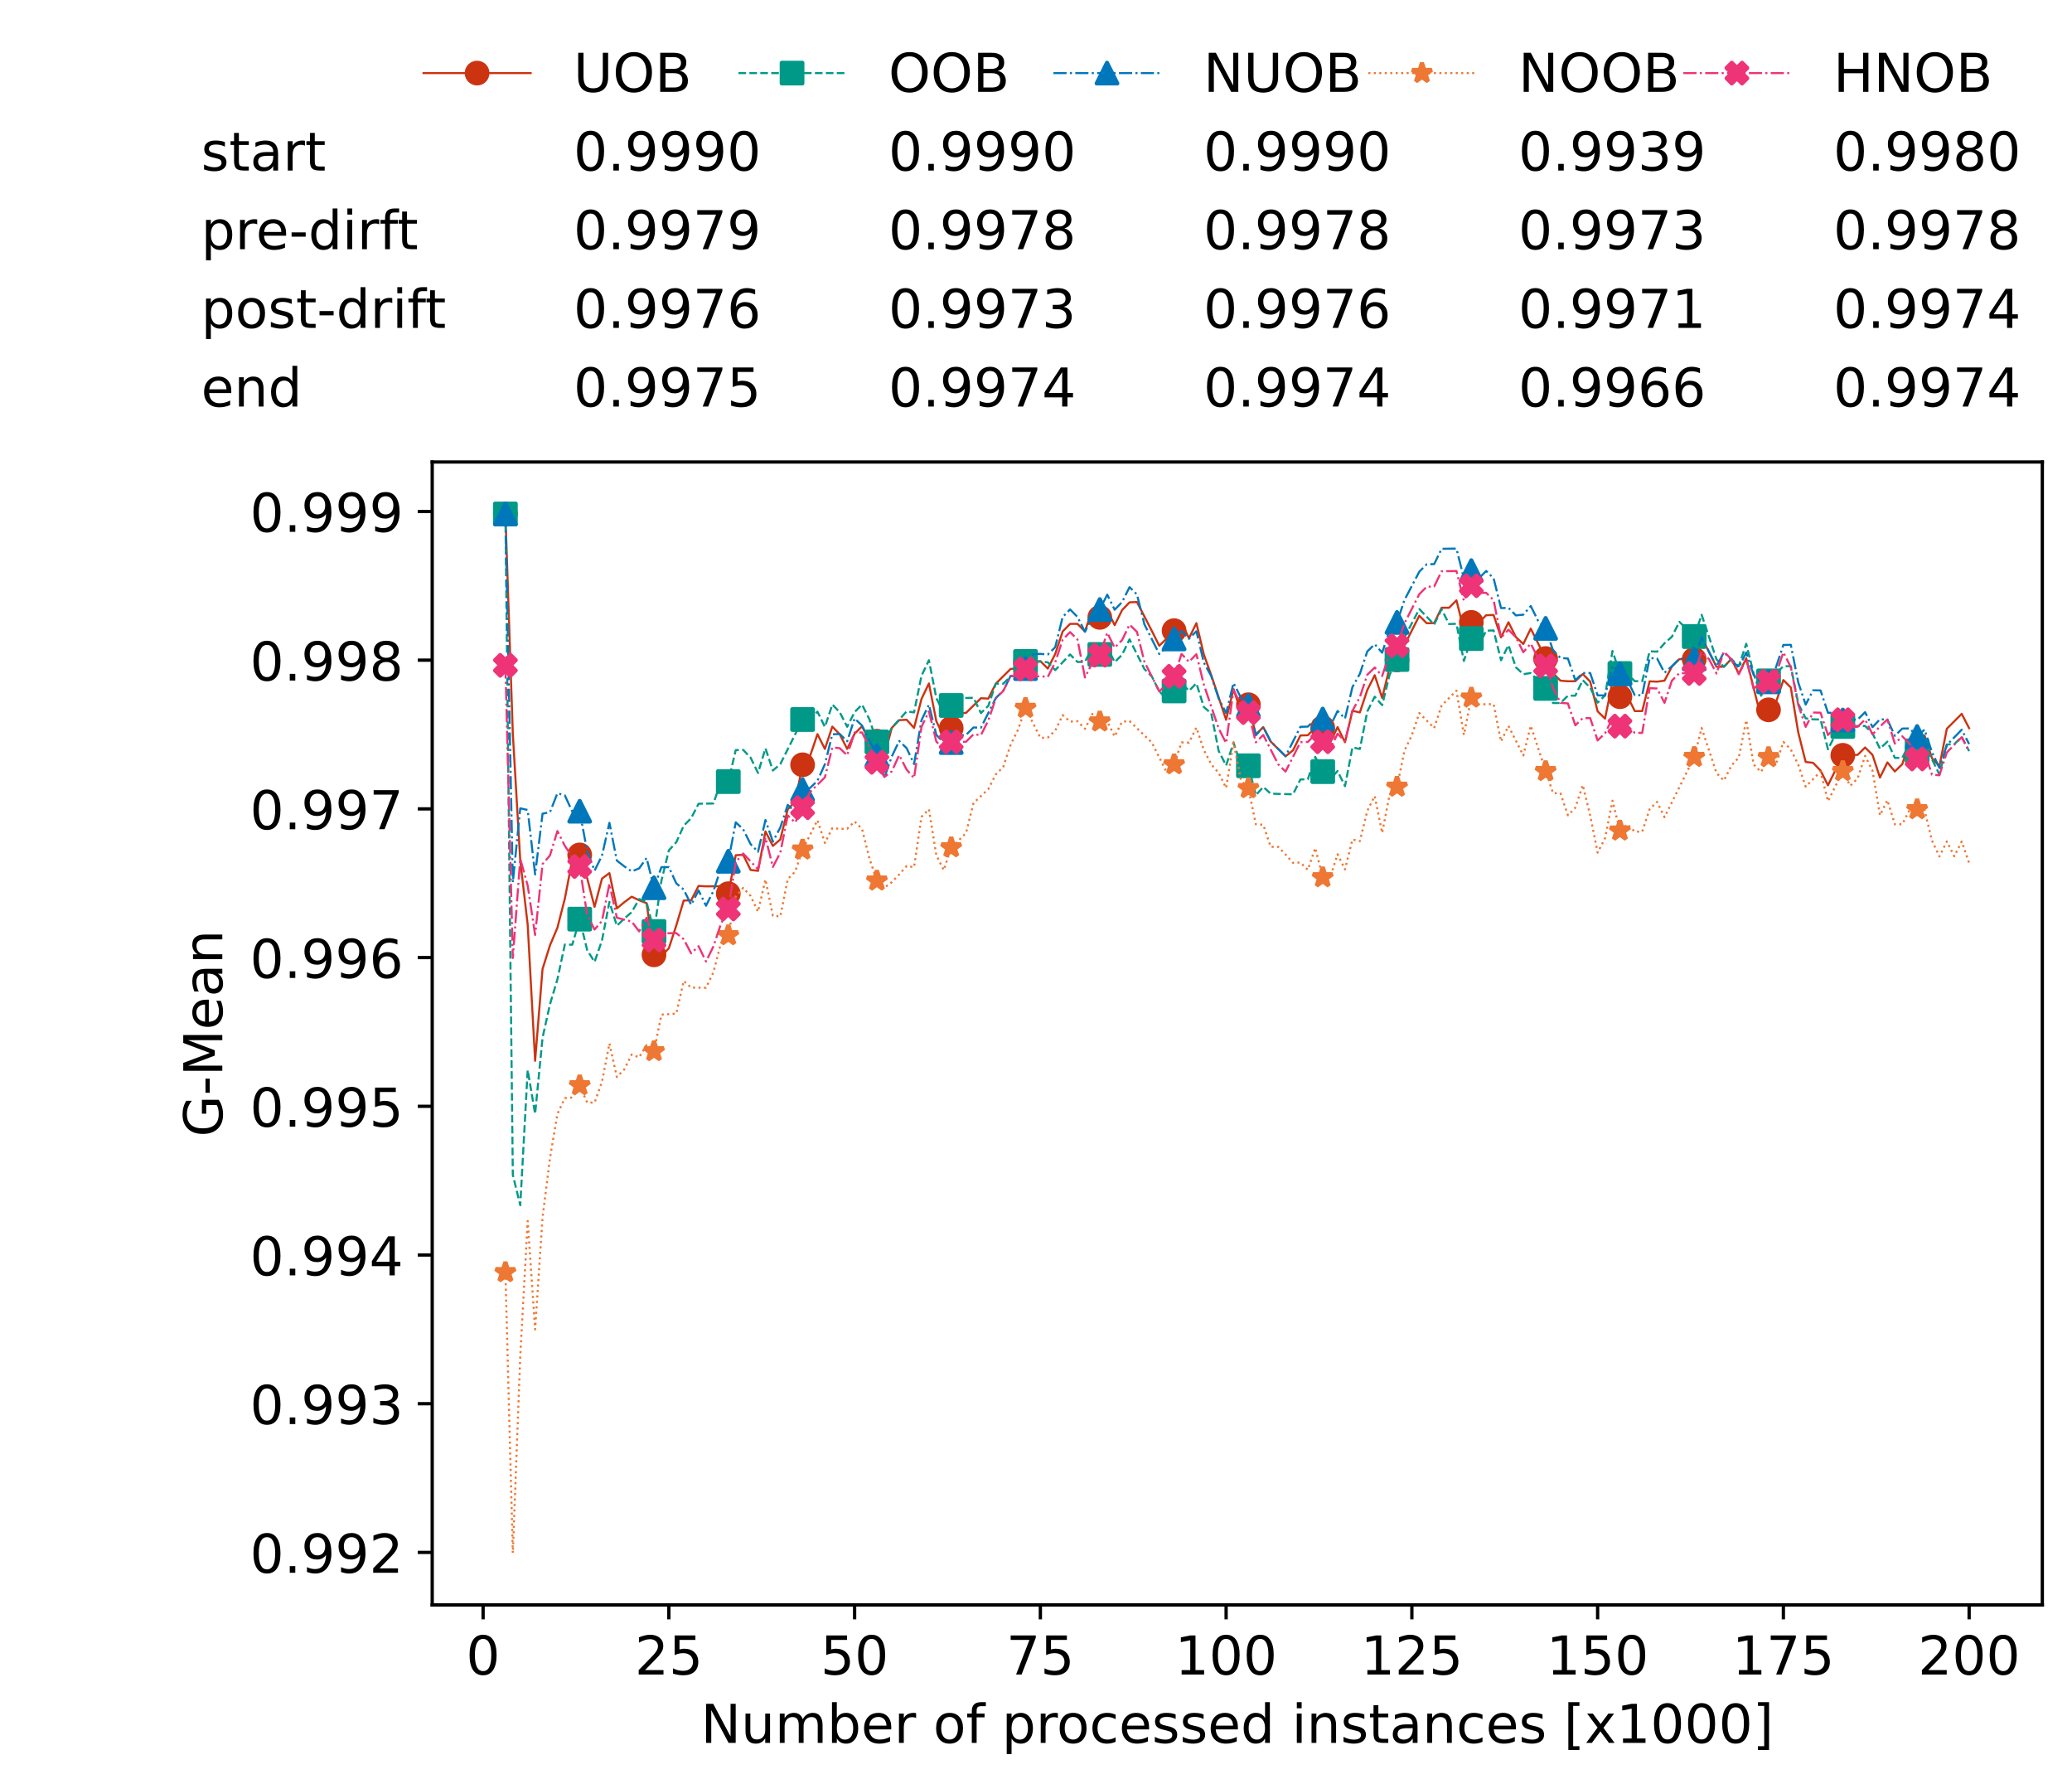 <?xml version="1.0" encoding="utf-8" standalone="no"?>
<!DOCTYPE svg PUBLIC "-//W3C//DTD SVG 1.1//EN"
  "http://www.w3.org/Graphics/SVG/1.1/DTD/svg11.dtd">
<!-- Created with matplotlib (https://matplotlib.org/) -->
<svg height="432.615pt" version="1.1" viewBox="0 0 502.65 432.615" width="502.65pt" xmlns="http://www.w3.org/2000/svg" xmlns:xlink="http://www.w3.org/1999/xlink">
 <defs>
  <style type="text/css">*{stroke-linecap:butt;stroke-linejoin:round;}</style>
 </defs>
 <g id="figure_1">
  <g id="patch_1">
   <path d="M 0 432.615 
L 502.65 432.615 
L 502.65 0 
L 0 0 
z
" style="fill:#ffffff;"/>
  </g>
  <g id="axes_1">
   <g id="patch_2">
    <path d="M 104.85 389.252 
L 495.45 389.252 
L 495.45 112.052 
L 104.85 112.052 
z
" style="fill:#ffffff;"/>
   </g>
   <g id="matplotlib.axis_1">
    <g id="xtick_1">
     <g id="line2d_1">
      <defs>
       <path d="M 0 0 
L 0 3.5 
" id="m30a07c398d" style="stroke:#000000;stroke-width:0.8;"/>
      </defs>
      <g>
       <use style="stroke:#000000;stroke-width:0.8;" x="117.197" xlink:href="#m30a07c398d" y="389.252"/>
      </g>
     </g>
     <g id="text_1">
      <!-- 0 -->
      <g transform="translate(113.061 406.13)scale(0.13 -0.13)">
       <defs>
        <path d="M 31.781 66.406 
Q 24.172 66.406 20.328 58.906 
Q 16.5 51.422 16.5 36.375 
Q 16.5 21.391 20.328 13.891 
Q 24.172 6.391 31.781 6.391 
Q 39.453 6.391 43.281 13.891 
Q 47.125 21.391 47.125 36.375 
Q 47.125 51.422 43.281 58.906 
Q 39.453 66.406 31.781 66.406 
z
M 31.781 74.219 
Q 44.047 74.219 50.516 64.516 
Q 56.984 54.828 56.984 36.375 
Q 56.984 17.969 50.516 8.266 
Q 44.047 -1.422 31.781 -1.422 
Q 19.531 -1.422 13.062 8.266 
Q 6.594 17.969 6.594 36.375 
Q 6.594 54.828 13.062 64.516 
Q 19.531 74.219 31.781 74.219 
z
" id="DejaVuSans-48"/>
       </defs>
       <use xlink:href="#DejaVuSans-48"/>
      </g>
     </g>
    </g>
    <g id="xtick_2">
     <g id="line2d_2">
      <g>
       <use style="stroke:#000000;stroke-width:0.8;" x="162.259" xlink:href="#m30a07c398d" y="389.252"/>
      </g>
     </g>
     <g id="text_2">
      <!-- 25 -->
      <g transform="translate(153.988 406.13)scale(0.13 -0.13)">
       <defs>
        <path d="M 19.188 8.297 
L 53.609 8.297 
L 53.609 0 
L 7.328 0 
L 7.328 8.297 
Q 12.938 14.109 22.625 23.891 
Q 32.328 33.688 34.812 36.531 
Q 39.547 41.844 41.422 45.531 
Q 43.312 49.219 43.312 52.781 
Q 43.312 58.594 39.234 62.25 
Q 35.156 65.922 28.609 65.922 
Q 23.969 65.922 18.812 64.312 
Q 13.672 62.703 7.812 59.422 
L 7.812 69.391 
Q 13.766 71.781 18.938 73 
Q 24.125 74.219 28.422 74.219 
Q 39.75 74.219 46.484 68.547 
Q 53.219 62.891 53.219 53.422 
Q 53.219 48.922 51.531 44.891 
Q 49.859 40.875 45.406 35.406 
Q 44.188 33.984 37.641 27.219 
Q 31.109 20.453 19.188 8.297 
z
" id="DejaVuSans-50"/>
        <path d="M 10.797 72.906 
L 49.516 72.906 
L 49.516 64.594 
L 19.828 64.594 
L 19.828 46.734 
Q 21.969 47.469 24.109 47.828 
Q 26.266 48.188 28.422 48.188 
Q 40.625 48.188 47.75 41.5 
Q 54.891 34.812 54.891 23.391 
Q 54.891 11.625 47.562 5.094 
Q 40.234 -1.422 26.906 -1.422 
Q 22.312 -1.422 17.547 -0.641 
Q 12.797 0.141 7.719 1.703 
L 7.719 11.625 
Q 12.109 9.234 16.797 8.062 
Q 21.484 6.891 26.703 6.891 
Q 35.156 6.891 40.078 11.328 
Q 45.016 15.766 45.016 23.391 
Q 45.016 31 40.078 35.438 
Q 35.156 39.891 26.703 39.891 
Q 22.75 39.891 18.812 39.016 
Q 14.891 38.141 10.797 36.281 
z
" id="DejaVuSans-53"/>
       </defs>
       <use xlink:href="#DejaVuSans-50"/>
       <use x="63.623" xlink:href="#DejaVuSans-53"/>
      </g>
     </g>
    </g>
    <g id="xtick_3">
     <g id="line2d_3">
      <g>
       <use style="stroke:#000000;stroke-width:0.8;" x="207.322" xlink:href="#m30a07c398d" y="389.252"/>
      </g>
     </g>
     <g id="text_3">
      <!-- 50 -->
      <g transform="translate(199.05 406.13)scale(0.13 -0.13)">
       <use xlink:href="#DejaVuSans-53"/>
       <use x="63.623" xlink:href="#DejaVuSans-48"/>
      </g>
     </g>
    </g>
    <g id="xtick_4">
     <g id="line2d_4">
      <g>
       <use style="stroke:#000000;stroke-width:0.8;" x="252.384" xlink:href="#m30a07c398d" y="389.252"/>
      </g>
     </g>
     <g id="text_4">
      <!-- 75 -->
      <g transform="translate(244.113 406.13)scale(0.13 -0.13)">
       <defs>
        <path d="M 8.203 72.906 
L 55.078 72.906 
L 55.078 68.703 
L 28.609 0 
L 18.312 0 
L 43.219 64.594 
L 8.203 64.594 
z
" id="DejaVuSans-55"/>
       </defs>
       <use xlink:href="#DejaVuSans-55"/>
       <use x="63.623" xlink:href="#DejaVuSans-53"/>
      </g>
     </g>
    </g>
    <g id="xtick_5">
     <g id="line2d_5">
      <g>
       <use style="stroke:#000000;stroke-width:0.8;" x="297.446" xlink:href="#m30a07c398d" y="389.252"/>
      </g>
     </g>
     <g id="text_5">
      <!-- 100 -->
      <g transform="translate(285.039 406.13)scale(0.13 -0.13)">
       <defs>
        <path d="M 12.406 8.297 
L 28.516 8.297 
L 28.516 63.922 
L 10.984 60.406 
L 10.984 69.391 
L 28.422 72.906 
L 38.281 72.906 
L 38.281 8.297 
L 54.391 8.297 
L 54.391 0 
L 12.406 0 
z
" id="DejaVuSans-49"/>
       </defs>
       <use xlink:href="#DejaVuSans-49"/>
       <use x="63.623" xlink:href="#DejaVuSans-48"/>
       <use x="127.246" xlink:href="#DejaVuSans-48"/>
      </g>
     </g>
    </g>
    <g id="xtick_6">
     <g id="line2d_6">
      <g>
       <use style="stroke:#000000;stroke-width:0.8;" x="342.509" xlink:href="#m30a07c398d" y="389.252"/>
      </g>
     </g>
     <g id="text_6">
      <!-- 125 -->
      <g transform="translate(330.102 406.13)scale(0.13 -0.13)">
       <use xlink:href="#DejaVuSans-49"/>
       <use x="63.623" xlink:href="#DejaVuSans-50"/>
       <use x="127.246" xlink:href="#DejaVuSans-53"/>
      </g>
     </g>
    </g>
    <g id="xtick_7">
     <g id="line2d_7">
      <g>
       <use style="stroke:#000000;stroke-width:0.8;" x="387.571" xlink:href="#m30a07c398d" y="389.252"/>
      </g>
     </g>
     <g id="text_7">
      <!-- 150 -->
      <g transform="translate(375.164 406.13)scale(0.13 -0.13)">
       <use xlink:href="#DejaVuSans-49"/>
       <use x="63.623" xlink:href="#DejaVuSans-53"/>
       <use x="127.246" xlink:href="#DejaVuSans-48"/>
      </g>
     </g>
    </g>
    <g id="xtick_8">
     <g id="line2d_8">
      <g>
       <use style="stroke:#000000;stroke-width:0.8;" x="432.633" xlink:href="#m30a07c398d" y="389.252"/>
      </g>
     </g>
     <g id="text_8">
      <!-- 175 -->
      <g transform="translate(420.226 406.13)scale(0.13 -0.13)">
       <use xlink:href="#DejaVuSans-49"/>
       <use x="63.623" xlink:href="#DejaVuSans-55"/>
       <use x="127.246" xlink:href="#DejaVuSans-53"/>
      </g>
     </g>
    </g>
    <g id="xtick_9">
     <g id="line2d_9">
      <g>
       <use style="stroke:#000000;stroke-width:0.8;" x="477.695" xlink:href="#m30a07c398d" y="389.252"/>
      </g>
     </g>
     <g id="text_9">
      <!-- 200 -->
      <g transform="translate(465.289 406.13)scale(0.13 -0.13)">
       <use xlink:href="#DejaVuSans-50"/>
       <use x="63.623" xlink:href="#DejaVuSans-48"/>
       <use x="127.246" xlink:href="#DejaVuSans-48"/>
      </g>
     </g>
    </g>
    <g id="text_10">
     <!-- Number of processed instances [x1000] -->
     <g transform="translate(170.025 422.711)scale(0.13 -0.13)">
      <defs>
       <path d="M 9.812 72.906 
L 23.094 72.906 
L 55.422 11.922 
L 55.422 72.906 
L 64.984 72.906 
L 64.984 0 
L 51.703 0 
L 19.391 60.984 
L 19.391 0 
L 9.812 0 
z
" id="DejaVuSans-78"/>
       <path d="M 8.5 21.578 
L 8.5 54.688 
L 17.484 54.688 
L 17.484 21.922 
Q 17.484 14.156 20.5 10.266 
Q 23.531 6.391 29.594 6.391 
Q 36.859 6.391 41.078 11.031 
Q 45.312 15.672 45.312 23.688 
L 45.312 54.688 
L 54.297 54.688 
L 54.297 0 
L 45.312 0 
L 45.312 8.406 
Q 42.047 3.422 37.719 1 
Q 33.406 -1.422 27.688 -1.422 
Q 18.266 -1.422 13.375 4.438 
Q 8.5 10.297 8.5 21.578 
z
M 31.109 56 
z
" id="DejaVuSans-117"/>
       <path d="M 52 44.188 
Q 55.375 50.25 60.062 53.125 
Q 64.75 56 71.094 56 
Q 79.641 56 84.281 50.016 
Q 88.922 44.047 88.922 33.016 
L 88.922 0 
L 79.891 0 
L 79.891 32.719 
Q 79.891 40.578 77.094 44.375 
Q 74.312 48.188 68.609 48.188 
Q 61.625 48.188 57.562 43.547 
Q 53.516 38.922 53.516 30.906 
L 53.516 0 
L 44.484 0 
L 44.484 32.719 
Q 44.484 40.625 41.703 44.406 
Q 38.922 48.188 33.109 48.188 
Q 26.219 48.188 22.156 43.531 
Q 18.109 38.875 18.109 30.906 
L 18.109 0 
L 9.078 0 
L 9.078 54.688 
L 18.109 54.688 
L 18.109 46.188 
Q 21.188 51.219 25.484 53.609 
Q 29.781 56 35.688 56 
Q 41.656 56 45.828 52.969 
Q 50 49.953 52 44.188 
z
" id="DejaVuSans-109"/>
       <path d="M 48.688 27.297 
Q 48.688 37.203 44.609 42.844 
Q 40.531 48.484 33.406 48.484 
Q 26.266 48.484 22.188 42.844 
Q 18.109 37.203 18.109 27.297 
Q 18.109 17.391 22.188 11.75 
Q 26.266 6.109 33.406 6.109 
Q 40.531 6.109 44.609 11.75 
Q 48.688 17.391 48.688 27.297 
z
M 18.109 46.391 
Q 20.953 51.266 25.266 53.625 
Q 29.594 56 35.594 56 
Q 45.562 56 51.781 48.094 
Q 58.016 40.188 58.016 27.297 
Q 58.016 14.406 51.781 6.484 
Q 45.562 -1.422 35.594 -1.422 
Q 29.594 -1.422 25.266 0.953 
Q 20.953 3.328 18.109 8.203 
L 18.109 0 
L 9.078 0 
L 9.078 75.984 
L 18.109 75.984 
z
" id="DejaVuSans-98"/>
       <path d="M 56.203 29.594 
L 56.203 25.203 
L 14.891 25.203 
Q 15.484 15.922 20.484 11.062 
Q 25.484 6.203 34.422 6.203 
Q 39.594 6.203 44.453 7.469 
Q 49.312 8.734 54.109 11.281 
L 54.109 2.781 
Q 49.266 0.734 44.188 -0.344 
Q 39.109 -1.422 33.891 -1.422 
Q 20.797 -1.422 13.156 6.188 
Q 5.516 13.812 5.516 26.812 
Q 5.516 40.234 12.766 48.109 
Q 20.016 56 32.328 56 
Q 43.359 56 49.781 48.891 
Q 56.203 41.797 56.203 29.594 
z
M 47.219 32.234 
Q 47.125 39.594 43.094 43.984 
Q 39.062 48.391 32.422 48.391 
Q 24.906 48.391 20.391 44.141 
Q 15.875 39.891 15.188 32.172 
z
" id="DejaVuSans-101"/>
       <path d="M 41.109 46.297 
Q 39.594 47.172 37.812 47.578 
Q 36.031 48 33.891 48 
Q 26.266 48 22.188 43.047 
Q 18.109 38.094 18.109 28.812 
L 18.109 0 
L 9.078 0 
L 9.078 54.688 
L 18.109 54.688 
L 18.109 46.188 
Q 20.953 51.172 25.484 53.578 
Q 30.031 56 36.531 56 
Q 37.453 56 38.578 55.875 
Q 39.703 55.766 41.062 55.516 
z
" id="DejaVuSans-114"/>
       <path id="DejaVuSans-32"/>
       <path d="M 30.609 48.391 
Q 23.391 48.391 19.188 42.75 
Q 14.984 37.109 14.984 27.297 
Q 14.984 17.484 19.156 11.844 
Q 23.344 6.203 30.609 6.203 
Q 37.797 6.203 41.984 11.859 
Q 46.188 17.531 46.188 27.297 
Q 46.188 37.016 41.984 42.703 
Q 37.797 48.391 30.609 48.391 
z
M 30.609 56 
Q 42.328 56 49.016 48.375 
Q 55.719 40.766 55.719 27.297 
Q 55.719 13.875 49.016 6.219 
Q 42.328 -1.422 30.609 -1.422 
Q 18.844 -1.422 12.172 6.219 
Q 5.516 13.875 5.516 27.297 
Q 5.516 40.766 12.172 48.375 
Q 18.844 56 30.609 56 
z
" id="DejaVuSans-111"/>
       <path d="M 37.109 75.984 
L 37.109 68.5 
L 28.516 68.5 
Q 23.688 68.5 21.797 66.547 
Q 19.922 64.594 19.922 59.516 
L 19.922 54.688 
L 34.719 54.688 
L 34.719 47.703 
L 19.922 47.703 
L 19.922 0 
L 10.891 0 
L 10.891 47.703 
L 2.297 47.703 
L 2.297 54.688 
L 10.891 54.688 
L 10.891 58.5 
Q 10.891 67.625 15.141 71.797 
Q 19.391 75.984 28.609 75.984 
z
" id="DejaVuSans-102"/>
       <path d="M 18.109 8.203 
L 18.109 -20.797 
L 9.078 -20.797 
L 9.078 54.688 
L 18.109 54.688 
L 18.109 46.391 
Q 20.953 51.266 25.266 53.625 
Q 29.594 56 35.594 56 
Q 45.562 56 51.781 48.094 
Q 58.016 40.188 58.016 27.297 
Q 58.016 14.406 51.781 6.484 
Q 45.562 -1.422 35.594 -1.422 
Q 29.594 -1.422 25.266 0.953 
Q 20.953 3.328 18.109 8.203 
z
M 48.688 27.297 
Q 48.688 37.203 44.609 42.844 
Q 40.531 48.484 33.406 48.484 
Q 26.266 48.484 22.188 42.844 
Q 18.109 37.203 18.109 27.297 
Q 18.109 17.391 22.188 11.75 
Q 26.266 6.109 33.406 6.109 
Q 40.531 6.109 44.609 11.75 
Q 48.688 17.391 48.688 27.297 
z
" id="DejaVuSans-112"/>
       <path d="M 48.781 52.594 
L 48.781 44.188 
Q 44.969 46.297 41.141 47.344 
Q 37.312 48.391 33.406 48.391 
Q 24.656 48.391 19.812 42.844 
Q 14.984 37.312 14.984 27.297 
Q 14.984 17.281 19.812 11.734 
Q 24.656 6.203 33.406 6.203 
Q 37.312 6.203 41.141 7.25 
Q 44.969 8.297 48.781 10.406 
L 48.781 2.094 
Q 45.016 0.344 40.984 -0.531 
Q 36.969 -1.422 32.422 -1.422 
Q 20.062 -1.422 12.781 6.344 
Q 5.516 14.109 5.516 27.297 
Q 5.516 40.672 12.859 48.328 
Q 20.219 56 33.016 56 
Q 37.156 56 41.109 55.141 
Q 45.062 54.297 48.781 52.594 
z
" id="DejaVuSans-99"/>
       <path d="M 44.281 53.078 
L 44.281 44.578 
Q 40.484 46.531 36.375 47.5 
Q 32.281 48.484 27.875 48.484 
Q 21.188 48.484 17.844 46.438 
Q 14.5 44.391 14.5 40.281 
Q 14.5 37.156 16.891 35.375 
Q 19.281 33.594 26.516 31.984 
L 29.594 31.297 
Q 39.156 29.25 43.188 25.516 
Q 47.219 21.781 47.219 15.094 
Q 47.219 7.469 41.188 3.016 
Q 35.156 -1.422 24.609 -1.422 
Q 20.219 -1.422 15.453 -0.562 
Q 10.688 0.297 5.422 2 
L 5.422 11.281 
Q 10.406 8.688 15.234 7.391 
Q 20.062 6.109 24.812 6.109 
Q 31.156 6.109 34.562 8.281 
Q 37.984 10.453 37.984 14.406 
Q 37.984 18.062 35.516 20.016 
Q 33.062 21.969 24.703 23.781 
L 21.578 24.516 
Q 13.234 26.266 9.516 29.906 
Q 5.812 33.547 5.812 39.891 
Q 5.812 47.609 11.281 51.797 
Q 16.75 56 26.812 56 
Q 31.781 56 36.172 55.266 
Q 40.578 54.547 44.281 53.078 
z
" id="DejaVuSans-115"/>
       <path d="M 45.406 46.391 
L 45.406 75.984 
L 54.391 75.984 
L 54.391 0 
L 45.406 0 
L 45.406 8.203 
Q 42.578 3.328 38.25 0.953 
Q 33.938 -1.422 27.875 -1.422 
Q 17.969 -1.422 11.734 6.484 
Q 5.516 14.406 5.516 27.297 
Q 5.516 40.188 11.734 48.094 
Q 17.969 56 27.875 56 
Q 33.938 56 38.25 53.625 
Q 42.578 51.266 45.406 46.391 
z
M 14.797 27.297 
Q 14.797 17.391 18.875 11.75 
Q 22.953 6.109 30.078 6.109 
Q 37.203 6.109 41.297 11.75 
Q 45.406 17.391 45.406 27.297 
Q 45.406 37.203 41.297 42.844 
Q 37.203 48.484 30.078 48.484 
Q 22.953 48.484 18.875 42.844 
Q 14.797 37.203 14.797 27.297 
z
" id="DejaVuSans-100"/>
       <path d="M 9.422 54.688 
L 18.406 54.688 
L 18.406 0 
L 9.422 0 
z
M 9.422 75.984 
L 18.406 75.984 
L 18.406 64.594 
L 9.422 64.594 
z
" id="DejaVuSans-105"/>
       <path d="M 54.891 33.016 
L 54.891 0 
L 45.906 0 
L 45.906 32.719 
Q 45.906 40.484 42.875 44.328 
Q 39.844 48.188 33.797 48.188 
Q 26.516 48.188 22.312 43.547 
Q 18.109 38.922 18.109 30.906 
L 18.109 0 
L 9.078 0 
L 9.078 54.688 
L 18.109 54.688 
L 18.109 46.188 
Q 21.344 51.125 25.703 53.562 
Q 30.078 56 35.797 56 
Q 45.219 56 50.047 50.172 
Q 54.891 44.344 54.891 33.016 
z
" id="DejaVuSans-110"/>
       <path d="M 18.312 70.219 
L 18.312 54.688 
L 36.812 54.688 
L 36.812 47.703 
L 18.312 47.703 
L 18.312 18.016 
Q 18.312 11.328 20.141 9.422 
Q 21.969 7.516 27.594 7.516 
L 36.812 7.516 
L 36.812 0 
L 27.594 0 
Q 17.188 0 13.234 3.875 
Q 9.281 7.766 9.281 18.016 
L 9.281 47.703 
L 2.688 47.703 
L 2.688 54.688 
L 9.281 54.688 
L 9.281 70.219 
z
" id="DejaVuSans-116"/>
       <path d="M 34.281 27.484 
Q 23.391 27.484 19.188 25 
Q 14.984 22.516 14.984 16.5 
Q 14.984 11.719 18.141 8.906 
Q 21.297 6.109 26.703 6.109 
Q 34.188 6.109 38.703 11.406 
Q 43.219 16.703 43.219 25.484 
L 43.219 27.484 
z
M 52.203 31.203 
L 52.203 0 
L 43.219 0 
L 43.219 8.297 
Q 40.141 3.328 35.547 0.953 
Q 30.953 -1.422 24.312 -1.422 
Q 15.922 -1.422 10.953 3.297 
Q 6 8.016 6 15.922 
Q 6 25.141 12.172 29.828 
Q 18.359 34.516 30.609 34.516 
L 43.219 34.516 
L 43.219 35.406 
Q 43.219 41.609 39.141 45 
Q 35.062 48.391 27.688 48.391 
Q 23 48.391 18.547 47.266 
Q 14.109 46.141 10.016 43.891 
L 10.016 52.203 
Q 14.938 54.109 19.578 55.047 
Q 24.219 56 28.609 56 
Q 40.484 56 46.344 49.844 
Q 52.203 43.703 52.203 31.203 
z
" id="DejaVuSans-97"/>
       <path d="M 8.594 75.984 
L 29.297 75.984 
L 29.297 69 
L 17.578 69 
L 17.578 -6.203 
L 29.297 -6.203 
L 29.297 -13.188 
L 8.594 -13.188 
z
" id="DejaVuSans-91"/>
       <path d="M 54.891 54.688 
L 35.109 28.078 
L 55.906 0 
L 45.312 0 
L 29.391 21.484 
L 13.484 0 
L 2.875 0 
L 24.125 28.609 
L 4.688 54.688 
L 15.281 54.688 
L 29.781 35.203 
L 44.281 54.688 
z
" id="DejaVuSans-120"/>
       <path d="M 30.422 75.984 
L 30.422 -13.188 
L 9.719 -13.188 
L 9.719 -6.203 
L 21.391 -6.203 
L 21.391 69 
L 9.719 69 
L 9.719 75.984 
z
" id="DejaVuSans-93"/>
      </defs>
      <use xlink:href="#DejaVuSans-78"/>
      <use x="74.805" xlink:href="#DejaVuSans-117"/>
      <use x="138.184" xlink:href="#DejaVuSans-109"/>
      <use x="235.596" xlink:href="#DejaVuSans-98"/>
      <use x="299.072" xlink:href="#DejaVuSans-101"/>
      <use x="360.596" xlink:href="#DejaVuSans-114"/>
      <use x="401.709" xlink:href="#DejaVuSans-32"/>
      <use x="433.496" xlink:href="#DejaVuSans-111"/>
      <use x="494.678" xlink:href="#DejaVuSans-102"/>
      <use x="529.883" xlink:href="#DejaVuSans-32"/>
      <use x="561.67" xlink:href="#DejaVuSans-112"/>
      <use x="625.146" xlink:href="#DejaVuSans-114"/>
      <use x="664.01" xlink:href="#DejaVuSans-111"/>
      <use x="725.191" xlink:href="#DejaVuSans-99"/>
      <use x="780.172" xlink:href="#DejaVuSans-101"/>
      <use x="841.695" xlink:href="#DejaVuSans-115"/>
      <use x="893.795" xlink:href="#DejaVuSans-115"/>
      <use x="945.895" xlink:href="#DejaVuSans-101"/>
      <use x="1007.418" xlink:href="#DejaVuSans-100"/>
      <use x="1070.895" xlink:href="#DejaVuSans-32"/>
      <use x="1102.682" xlink:href="#DejaVuSans-105"/>
      <use x="1130.465" xlink:href="#DejaVuSans-110"/>
      <use x="1193.844" xlink:href="#DejaVuSans-115"/>
      <use x="1245.943" xlink:href="#DejaVuSans-116"/>
      <use x="1285.152" xlink:href="#DejaVuSans-97"/>
      <use x="1346.432" xlink:href="#DejaVuSans-110"/>
      <use x="1409.811" xlink:href="#DejaVuSans-99"/>
      <use x="1464.791" xlink:href="#DejaVuSans-101"/>
      <use x="1526.314" xlink:href="#DejaVuSans-115"/>
      <use x="1578.414" xlink:href="#DejaVuSans-32"/>
      <use x="1610.201" xlink:href="#DejaVuSans-91"/>
      <use x="1649.215" xlink:href="#DejaVuSans-120"/>
      <use x="1708.395" xlink:href="#DejaVuSans-49"/>
      <use x="1772.018" xlink:href="#DejaVuSans-48"/>
      <use x="1835.641" xlink:href="#DejaVuSans-48"/>
      <use x="1899.264" xlink:href="#DejaVuSans-48"/>
      <use x="1962.887" xlink:href="#DejaVuSans-93"/>
     </g>
    </g>
   </g>
   <g id="matplotlib.axis_2">
    <g id="ytick_1">
     <g id="line2d_10">
      <defs>
       <path d="M 0 0 
L -3.5 0 
" id="m59179ce5a7" style="stroke:#000000;stroke-width:0.8;"/>
      </defs>
      <g>
       <use style="stroke:#000000;stroke-width:0.8;" x="104.85" xlink:href="#m59179ce5a7" y="376.513"/>
      </g>
     </g>
     <g id="text_11">
      <!-- 0.992 -->
      <g transform="translate(60.633 381.452)scale(0.13 -0.13)">
       <defs>
        <path d="M 10.688 12.406 
L 21 12.406 
L 21 0 
L 10.688 0 
z
" id="DejaVuSans-46"/>
        <path d="M 10.984 1.516 
L 10.984 10.5 
Q 14.703 8.734 18.5 7.812 
Q 22.312 6.891 25.984 6.891 
Q 35.75 6.891 40.891 13.453 
Q 46.047 20.016 46.781 33.406 
Q 43.953 29.203 39.594 26.953 
Q 35.25 24.703 29.984 24.703 
Q 19.047 24.703 12.672 31.312 
Q 6.297 37.938 6.297 49.422 
Q 6.297 60.641 12.938 67.422 
Q 19.578 74.219 30.609 74.219 
Q 43.266 74.219 49.922 64.516 
Q 56.594 54.828 56.594 36.375 
Q 56.594 19.141 48.406 8.859 
Q 40.234 -1.422 26.422 -1.422 
Q 22.703 -1.422 18.891 -0.688 
Q 15.094 0.047 10.984 1.516 
z
M 30.609 32.422 
Q 37.25 32.422 41.125 36.953 
Q 45.016 41.5 45.016 49.422 
Q 45.016 57.281 41.125 61.844 
Q 37.25 66.406 30.609 66.406 
Q 23.969 66.406 20.094 61.844 
Q 16.219 57.281 16.219 49.422 
Q 16.219 41.5 20.094 36.953 
Q 23.969 32.422 30.609 32.422 
z
" id="DejaVuSans-57"/>
       </defs>
       <use xlink:href="#DejaVuSans-48"/>
       <use x="63.623" xlink:href="#DejaVuSans-46"/>
       <use x="95.41" xlink:href="#DejaVuSans-57"/>
       <use x="159.033" xlink:href="#DejaVuSans-57"/>
       <use x="222.656" xlink:href="#DejaVuSans-50"/>
      </g>
     </g>
    </g>
    <g id="ytick_2">
     <g id="line2d_11">
      <g>
       <use style="stroke:#000000;stroke-width:0.8;" x="104.85" xlink:href="#m59179ce5a7" y="340.446"/>
      </g>
     </g>
     <g id="text_12">
      <!-- 0.993 -->
      <g transform="translate(60.633 345.385)scale(0.13 -0.13)">
       <defs>
        <path d="M 40.578 39.312 
Q 47.656 37.797 51.625 33 
Q 55.609 28.219 55.609 21.188 
Q 55.609 10.406 48.188 4.484 
Q 40.766 -1.422 27.094 -1.422 
Q 22.516 -1.422 17.656 -0.516 
Q 12.797 0.391 7.625 2.203 
L 7.625 11.719 
Q 11.719 9.328 16.594 8.109 
Q 21.484 6.891 26.812 6.891 
Q 36.078 6.891 40.938 10.547 
Q 45.797 14.203 45.797 21.188 
Q 45.797 27.641 41.281 31.266 
Q 36.766 34.906 28.719 34.906 
L 20.219 34.906 
L 20.219 43.016 
L 29.109 43.016 
Q 36.375 43.016 40.234 45.922 
Q 44.094 48.828 44.094 54.297 
Q 44.094 59.906 40.109 62.906 
Q 36.141 65.922 28.719 65.922 
Q 24.656 65.922 20.016 65.031 
Q 15.375 64.156 9.812 62.312 
L 9.812 71.094 
Q 15.438 72.656 20.344 73.438 
Q 25.25 74.219 29.594 74.219 
Q 40.828 74.219 47.359 69.109 
Q 53.906 64.016 53.906 55.328 
Q 53.906 49.266 50.438 45.094 
Q 46.969 40.922 40.578 39.312 
z
" id="DejaVuSans-51"/>
       </defs>
       <use xlink:href="#DejaVuSans-48"/>
       <use x="63.623" xlink:href="#DejaVuSans-46"/>
       <use x="95.41" xlink:href="#DejaVuSans-57"/>
       <use x="159.033" xlink:href="#DejaVuSans-57"/>
       <use x="222.656" xlink:href="#DejaVuSans-51"/>
      </g>
     </g>
    </g>
    <g id="ytick_3">
     <g id="line2d_12">
      <g>
       <use style="stroke:#000000;stroke-width:0.8;" x="104.85" xlink:href="#m59179ce5a7" y="304.38"/>
      </g>
     </g>
     <g id="text_13">
      <!-- 0.994 -->
      <g transform="translate(60.633 309.319)scale(0.13 -0.13)">
       <defs>
        <path d="M 37.797 64.312 
L 12.891 25.391 
L 37.797 25.391 
z
M 35.203 72.906 
L 47.609 72.906 
L 47.609 25.391 
L 58.016 25.391 
L 58.016 17.188 
L 47.609 17.188 
L 47.609 0 
L 37.797 0 
L 37.797 17.188 
L 4.891 17.188 
L 4.891 26.703 
z
" id="DejaVuSans-52"/>
       </defs>
       <use xlink:href="#DejaVuSans-48"/>
       <use x="63.623" xlink:href="#DejaVuSans-46"/>
       <use x="95.41" xlink:href="#DejaVuSans-57"/>
       <use x="159.033" xlink:href="#DejaVuSans-57"/>
       <use x="222.656" xlink:href="#DejaVuSans-52"/>
      </g>
     </g>
    </g>
    <g id="ytick_4">
     <g id="line2d_13">
      <g>
       <use style="stroke:#000000;stroke-width:0.8;" x="104.85" xlink:href="#m59179ce5a7" y="268.313"/>
      </g>
     </g>
     <g id="text_14">
      <!-- 0.995 -->
      <g transform="translate(60.633 273.252)scale(0.13 -0.13)">
       <use xlink:href="#DejaVuSans-48"/>
       <use x="63.623" xlink:href="#DejaVuSans-46"/>
       <use x="95.41" xlink:href="#DejaVuSans-57"/>
       <use x="159.033" xlink:href="#DejaVuSans-57"/>
       <use x="222.656" xlink:href="#DejaVuSans-53"/>
      </g>
     </g>
    </g>
    <g id="ytick_5">
     <g id="line2d_14">
      <g>
       <use style="stroke:#000000;stroke-width:0.8;" x="104.85" xlink:href="#m59179ce5a7" y="232.246"/>
      </g>
     </g>
     <g id="text_15">
      <!-- 0.996 -->
      <g transform="translate(60.633 237.185)scale(0.13 -0.13)">
       <defs>
        <path d="M 33.016 40.375 
Q 26.375 40.375 22.484 35.828 
Q 18.609 31.297 18.609 23.391 
Q 18.609 15.531 22.484 10.953 
Q 26.375 6.391 33.016 6.391 
Q 39.656 6.391 43.531 10.953 
Q 47.406 15.531 47.406 23.391 
Q 47.406 31.297 43.531 35.828 
Q 39.656 40.375 33.016 40.375 
z
M 52.594 71.297 
L 52.594 62.312 
Q 48.875 64.062 45.094 64.984 
Q 41.312 65.922 37.594 65.922 
Q 27.828 65.922 22.672 59.328 
Q 17.531 52.734 16.797 39.406 
Q 19.672 43.656 24.016 45.922 
Q 28.375 48.188 33.594 48.188 
Q 44.578 48.188 50.953 41.516 
Q 57.328 34.859 57.328 23.391 
Q 57.328 12.156 50.688 5.359 
Q 44.047 -1.422 33.016 -1.422 
Q 20.359 -1.422 13.672 8.266 
Q 6.984 17.969 6.984 36.375 
Q 6.984 53.656 15.188 63.938 
Q 23.391 74.219 37.203 74.219 
Q 40.922 74.219 44.703 73.484 
Q 48.484 72.75 52.594 71.297 
z
" id="DejaVuSans-54"/>
       </defs>
       <use xlink:href="#DejaVuSans-48"/>
       <use x="63.623" xlink:href="#DejaVuSans-46"/>
       <use x="95.41" xlink:href="#DejaVuSans-57"/>
       <use x="159.033" xlink:href="#DejaVuSans-57"/>
       <use x="222.656" xlink:href="#DejaVuSans-54"/>
      </g>
     </g>
    </g>
    <g id="ytick_6">
     <g id="line2d_15">
      <g>
       <use style="stroke:#000000;stroke-width:0.8;" x="104.85" xlink:href="#m59179ce5a7" y="196.18"/>
      </g>
     </g>
     <g id="text_16">
      <!-- 0.997 -->
      <g transform="translate(60.633 201.119)scale(0.13 -0.13)">
       <use xlink:href="#DejaVuSans-48"/>
       <use x="63.623" xlink:href="#DejaVuSans-46"/>
       <use x="95.41" xlink:href="#DejaVuSans-57"/>
       <use x="159.033" xlink:href="#DejaVuSans-57"/>
       <use x="222.656" xlink:href="#DejaVuSans-55"/>
      </g>
     </g>
    </g>
    <g id="ytick_7">
     <g id="line2d_16">
      <g>
       <use style="stroke:#000000;stroke-width:0.8;" x="104.85" xlink:href="#m59179ce5a7" y="160.113"/>
      </g>
     </g>
     <g id="text_17">
      <!-- 0.998 -->
      <g transform="translate(60.633 165.052)scale(0.13 -0.13)">
       <defs>
        <path d="M 31.781 34.625 
Q 24.75 34.625 20.719 30.859 
Q 16.703 27.094 16.703 20.516 
Q 16.703 13.922 20.719 10.156 
Q 24.75 6.391 31.781 6.391 
Q 38.812 6.391 42.859 10.172 
Q 46.922 13.969 46.922 20.516 
Q 46.922 27.094 42.891 30.859 
Q 38.875 34.625 31.781 34.625 
z
M 21.922 38.812 
Q 15.578 40.375 12.031 44.719 
Q 8.5 49.078 8.5 55.328 
Q 8.5 64.062 14.719 69.141 
Q 20.953 74.219 31.781 74.219 
Q 42.672 74.219 48.875 69.141 
Q 55.078 64.062 55.078 55.328 
Q 55.078 49.078 51.531 44.719 
Q 48 40.375 41.703 38.812 
Q 48.828 37.156 52.797 32.312 
Q 56.781 27.484 56.781 20.516 
Q 56.781 9.906 50.312 4.234 
Q 43.844 -1.422 31.781 -1.422 
Q 19.734 -1.422 13.25 4.234 
Q 6.781 9.906 6.781 20.516 
Q 6.781 27.484 10.781 32.312 
Q 14.797 37.156 21.922 38.812 
z
M 18.312 54.391 
Q 18.312 48.734 21.844 45.562 
Q 25.391 42.391 31.781 42.391 
Q 38.141 42.391 41.719 45.562 
Q 45.312 48.734 45.312 54.391 
Q 45.312 60.062 41.719 63.234 
Q 38.141 66.406 31.781 66.406 
Q 25.391 66.406 21.844 63.234 
Q 18.312 60.062 18.312 54.391 
z
" id="DejaVuSans-56"/>
       </defs>
       <use xlink:href="#DejaVuSans-48"/>
       <use x="63.623" xlink:href="#DejaVuSans-46"/>
       <use x="95.41" xlink:href="#DejaVuSans-57"/>
       <use x="159.033" xlink:href="#DejaVuSans-57"/>
       <use x="222.656" xlink:href="#DejaVuSans-56"/>
      </g>
     </g>
    </g>
    <g id="ytick_8">
     <g id="line2d_17">
      <g>
       <use style="stroke:#000000;stroke-width:0.8;" x="104.85" xlink:href="#m59179ce5a7" y="124.047"/>
      </g>
     </g>
     <g id="text_18">
      <!-- 0.999 -->
      <g transform="translate(60.633 128.986)scale(0.13 -0.13)">
       <use xlink:href="#DejaVuSans-48"/>
       <use x="63.623" xlink:href="#DejaVuSans-46"/>
       <use x="95.41" xlink:href="#DejaVuSans-57"/>
       <use x="159.033" xlink:href="#DejaVuSans-57"/>
       <use x="222.656" xlink:href="#DejaVuSans-57"/>
      </g>
     </g>
    </g>
    <g id="text_19">
     <!-- G-Mean -->
     <g transform="translate(53.93 275.744)rotate(-90)scale(0.13 -0.13)">
      <defs>
       <path d="M 59.516 10.406 
L 59.516 29.984 
L 43.406 29.984 
L 43.406 38.094 
L 69.281 38.094 
L 69.281 6.781 
Q 63.578 2.734 56.688 0.656 
Q 49.812 -1.422 42 -1.422 
Q 24.906 -1.422 15.25 8.562 
Q 5.609 18.562 5.609 36.375 
Q 5.609 54.25 15.25 64.234 
Q 24.906 74.219 42 74.219 
Q 49.125 74.219 55.547 72.453 
Q 61.969 70.703 67.391 67.281 
L 67.391 56.781 
Q 61.922 61.422 55.766 63.766 
Q 49.609 66.109 42.828 66.109 
Q 29.438 66.109 22.719 58.641 
Q 16.016 51.172 16.016 36.375 
Q 16.016 21.625 22.719 14.156 
Q 29.438 6.688 42.828 6.688 
Q 48.047 6.688 52.141 7.594 
Q 56.25 8.5 59.516 10.406 
z
" id="DejaVuSans-71"/>
       <path d="M 4.891 31.391 
L 31.203 31.391 
L 31.203 23.391 
L 4.891 23.391 
z
" id="DejaVuSans-45"/>
       <path d="M 9.812 72.906 
L 24.516 72.906 
L 43.109 23.297 
L 61.812 72.906 
L 76.516 72.906 
L 76.516 0 
L 66.891 0 
L 66.891 64.016 
L 48.094 14.016 
L 38.188 14.016 
L 19.391 64.016 
L 19.391 0 
L 9.812 0 
z
" id="DejaVuSans-77"/>
      </defs>
      <use xlink:href="#DejaVuSans-71"/>
      <use x="77.49" xlink:href="#DejaVuSans-45"/>
      <use x="113.574" xlink:href="#DejaVuSans-77"/>
      <use x="199.854" xlink:href="#DejaVuSans-101"/>
      <use x="261.377" xlink:href="#DejaVuSans-97"/>
      <use x="322.656" xlink:href="#DejaVuSans-110"/>
     </g>
    </g>
   </g>
   <g id="line2d_18"/>
   <g id="line2d_19"/>
   <g id="line2d_20"/>
   <g id="line2d_21"/>
   <g id="line2d_22"/>
   <g id="line2d_23">
    <path clip-path="url(#pf132260ab7)" d="M 122.605 124.652 
L 124.407 177.924 
L 126.21 208.704 
L 128.012 224.27 
L 129.815 257.282 
L 131.617 235.008 
L 133.419 229.274 
L 135.222 225.001 
L 137.024 217.963 
L 138.827 208.495 
L 140.629 207.346 
L 142.432 212.953 
L 144.234 219.948 
L 146.037 213.099 
L 147.839 211.758 
L 149.642 220.314 
L 151.444 218.821 
L 153.247 217.477 
L 155.049 218.347 
L 156.852 219.045 
L 158.654 231.581 
L 160.457 231.89 
L 162.259 229.979 
L 164.062 224.452 
L 165.864 218.409 
L 167.667 218.358 
L 169.469 214.862 
L 171.272 214.972 
L 174.877 214.935 
L 176.679 216.755 
L 178.482 207.422 
L 180.284 207.306 
L 182.087 210.994 
L 183.889 211.21 
L 185.692 201.647 
L 187.494 205.16 
L 189.297 203.596 
L 191.099 196.295 
L 192.902 194.407 
L 194.704 185.488 
L 196.507 183.393 
L 198.309 178.051 
L 200.112 181.642 
L 201.914 176.224 
L 203.717 178.1 
L 205.519 181.634 
L 207.322 177.951 
L 209.124 176.144 
L 210.927 179.758 
L 212.729 179.76 
L 214.532 183.37 
L 216.334 176.539 
L 218.137 174.663 
L 219.939 174.562 
L 221.742 176.552 
L 223.544 169.526 
L 225.347 165.757 
L 227.149 174.941 
L 228.952 178.589 
L 230.754 176.603 
L 232.557 172.99 
L 234.359 172.892 
L 237.964 169.347 
L 239.767 169.431 
L 241.569 165.817 
L 245.174 162.23 
L 246.976 162.162 
L 248.779 160.476 
L 250.581 160.581 
L 252.384 160.342 
L 254.186 162.152 
L 255.989 158.61 
L 257.791 153.148 
L 259.594 151.315 
L 261.396 151.315 
L 263.199 153.161 
L 265.001 147.797 
L 266.804 149.733 
L 268.606 147.971 
L 270.409 151.616 
L 272.211 147.968 
L 274.014 146.092 
L 275.816 146.007 
L 279.421 153.006 
L 281.224 156.614 
L 283.026 154.874 
L 286.631 151.024 
L 288.434 154.788 
L 290.236 151.134 
L 292.039 158.723 
L 293.841 163.767 
L 297.446 174.563 
L 299.249 167.146 
L 301.051 172.638 
L 302.854 170.922 
L 304.656 178.142 
L 306.459 176.355 
L 308.261 179.843 
L 311.866 183.427 
L 313.669 181.981 
L 315.471 178.374 
L 317.274 178.319 
L 319.076 176.488 
L 320.879 176.484 
L 322.681 180.131 
L 324.484 176.353 
L 326.286 180.022 
L 328.089 172.386 
L 329.891 172.791 
L 331.694 167.354 
L 333.496 163.764 
L 335.299 169.266 
L 337.101 161.916 
L 338.904 160.04 
L 344.311 149.336 
L 346.114 151.156 
L 347.916 151.119 
L 349.719 147.405 
L 351.521 147.405 
L 353.324 145.6 
L 355.126 152.817 
L 356.928 150.948 
L 358.731 151.038 
L 360.533 149.211 
L 362.336 149.15 
L 364.138 154.588 
L 365.941 150.918 
L 367.743 154.525 
L 369.546 156.188 
L 371.348 152.466 
L 376.756 163.263 
L 378.558 165.082 
L 380.361 165.228 
L 382.163 165.214 
L 383.966 163.47 
L 385.768 165.308 
L 387.571 172.521 
L 389.373 174.291 
L 391.176 165.299 
L 392.978 168.979 
L 394.781 168.801 
L 396.583 172.461 
L 398.386 172.458 
L 400.188 165.245 
L 401.991 165.329 
L 403.793 165.077 
L 405.596 161.645 
L 407.398 159.859 
L 411.003 159.902 
L 412.806 154.63 
L 416.411 161.711 
L 418.213 161.708 
L 420.016 159.823 
L 421.818 163.373 
L 423.621 159.664 
L 427.226 174.049 
L 430.831 170.368 
L 432.633 164.939 
L 434.436 166.736 
L 436.238 177.63 
L 438.041 184.801 
L 439.843 185.007 
L 441.646 186.882 
L 443.448 190.463 
L 447.053 183.188 
L 450.658 183.07 
L 452.461 181.292 
L 454.263 183.096 
L 456.066 188.584 
L 457.868 184.913 
L 459.671 187.099 
L 461.473 185.351 
L 463.276 179.98 
L 465.078 181.933 
L 466.881 178.379 
L 468.683 183.876 
L 470.485 185.849 
L 472.288 176.742 
L 475.893 173.132 
L 477.695 176.615 
L 477.695 176.615 
" style="fill:none;stroke:#cc3311;stroke-linecap:square;stroke-width:0.5;"/>
    <defs>
     <path d="M 0 2.5 
C 0.663 2.5 1.299 2.237 1.768 1.768 
C 2.237 1.299 2.5 0.663 2.5 0 
C 2.5 -0.663 2.237 -1.299 1.768 -1.768 
C 1.299 -2.237 0.663 -2.5 0 -2.5 
C -0.663 -2.5 -1.299 -2.237 -1.768 -1.768 
C -2.237 -1.299 -2.5 -0.663 -2.5 0 
C -2.5 0.663 -2.237 1.299 -1.768 1.768 
C -1.299 2.237 -0.663 2.5 0 2.5 
z
" id="m6ea15c23db" style="stroke:#cc3311;"/>
    </defs>
    <g clip-path="url(#pf132260ab7)">
     <use style="fill:#cc3311;stroke:#cc3311;" x="122.605" xlink:href="#m6ea15c23db" y="124.652"/>
     <use style="fill:#cc3311;stroke:#cc3311;" x="140.629" xlink:href="#m6ea15c23db" y="207.346"/>
     <use style="fill:#cc3311;stroke:#cc3311;" x="158.654" xlink:href="#m6ea15c23db" y="231.581"/>
     <use style="fill:#cc3311;stroke:#cc3311;" x="176.679" xlink:href="#m6ea15c23db" y="216.755"/>
     <use style="fill:#cc3311;stroke:#cc3311;" x="194.704" xlink:href="#m6ea15c23db" y="185.488"/>
     <use style="fill:#cc3311;stroke:#cc3311;" x="212.729" xlink:href="#m6ea15c23db" y="179.76"/>
     <use style="fill:#cc3311;stroke:#cc3311;" x="230.754" xlink:href="#m6ea15c23db" y="176.603"/>
     <use style="fill:#cc3311;stroke:#cc3311;" x="248.779" xlink:href="#m6ea15c23db" y="160.476"/>
     <use style="fill:#cc3311;stroke:#cc3311;" x="266.804" xlink:href="#m6ea15c23db" y="149.733"/>
     <use style="fill:#cc3311;stroke:#cc3311;" x="284.829" xlink:href="#m6ea15c23db" y="152.955"/>
     <use style="fill:#cc3311;stroke:#cc3311;" x="302.854" xlink:href="#m6ea15c23db" y="170.922"/>
     <use style="fill:#cc3311;stroke:#cc3311;" x="320.879" xlink:href="#m6ea15c23db" y="176.484"/>
     <use style="fill:#cc3311;stroke:#cc3311;" x="338.904" xlink:href="#m6ea15c23db" y="160.04"/>
     <use style="fill:#cc3311;stroke:#cc3311;" x="356.928" xlink:href="#m6ea15c23db" y="150.948"/>
     <use style="fill:#cc3311;stroke:#cc3311;" x="374.953" xlink:href="#m6ea15c23db" y="159.722"/>
     <use style="fill:#cc3311;stroke:#cc3311;" x="392.978" xlink:href="#m6ea15c23db" y="168.979"/>
     <use style="fill:#cc3311;stroke:#cc3311;" x="411.003" xlink:href="#m6ea15c23db" y="159.902"/>
     <use style="fill:#cc3311;stroke:#cc3311;" x="429.028" xlink:href="#m6ea15c23db" y="172.157"/>
     <use style="fill:#cc3311;stroke:#cc3311;" x="447.053" xlink:href="#m6ea15c23db" y="183.188"/>
     <use style="fill:#cc3311;stroke:#cc3311;" x="465.078" xlink:href="#m6ea15c23db" y="181.933"/>
    </g>
   </g>
   <g id="line2d_24"/>
   <g id="line2d_25"/>
   <g id="line2d_26"/>
   <g id="line2d_27"/>
   <g id="line2d_28">
    <path clip-path="url(#pf132260ab7)" d="M 122.605 124.652 
L 124.407 284.946 
L 126.21 292.314 
L 128.012 259.501 
L 129.815 270.166 
L 131.617 251.693 
L 133.419 243.575 
L 135.222 237.515 
L 137.024 229.087 
L 138.827 229.12 
L 140.629 222.92 
L 142.432 230.412 
L 144.234 233.307 
L 146.037 228.084 
L 147.839 218.744 
L 149.642 224.529 
L 151.444 222.788 
L 153.247 221.223 
L 155.049 218.049 
L 156.852 218.763 
L 158.654 225.917 
L 160.457 213.598 
L 162.259 206.241 
L 164.062 204.279 
L 165.864 200.268 
L 167.667 198.432 
L 169.469 194.937 
L 173.074 194.873 
L 174.877 189.601 
L 176.679 189.558 
L 178.482 181.922 
L 180.284 181.872 
L 182.087 183.753 
L 183.889 187.468 
L 185.692 181.511 
L 187.494 186.882 
L 189.297 185.318 
L 194.704 174.506 
L 196.507 174.337 
L 198.309 172.601 
L 200.112 176.319 
L 201.914 170.864 
L 203.717 172.739 
L 205.519 176.274 
L 207.322 172.692 
L 209.124 170.885 
L 210.927 174.499 
L 212.729 179.949 
L 214.532 179.951 
L 216.334 176.543 
L 219.939 172.529 
L 221.742 172.782 
L 223.544 163.897 
L 225.347 160.128 
L 227.149 169.313 
L 228.952 172.914 
L 232.557 169.338 
L 236.162 169.23 
L 237.964 172.941 
L 239.767 171.179 
L 241.569 165.796 
L 243.372 165.828 
L 245.174 164.024 
L 246.976 163.957 
L 248.779 160.433 
L 250.581 160.538 
L 252.384 160.464 
L 254.186 160.633 
L 255.989 162.524 
L 259.594 158.727 
L 261.396 160.553 
L 263.199 160.541 
L 265.001 156.936 
L 266.804 158.723 
L 268.606 156.944 
L 270.409 160.589 
L 272.211 158.799 
L 274.014 155.066 
L 277.619 162.263 
L 279.421 164.055 
L 281.224 167.663 
L 283.026 169.498 
L 286.631 165.648 
L 288.434 167.552 
L 290.236 165.717 
L 292.039 171.482 
L 293.841 173.028 
L 295.644 182.13 
L 297.446 185.663 
L 299.249 180.103 
L 301.051 185.596 
L 302.854 185.724 
L 304.656 192.863 
L 306.459 190.862 
L 308.261 192.491 
L 313.669 192.651 
L 315.471 189.043 
L 317.274 188.989 
L 319.076 183.583 
L 320.879 187.146 
L 322.681 188.97 
L 324.484 187.001 
L 326.286 190.669 
L 328.089 181.258 
L 329.891 181.663 
L 331.694 172.56 
L 333.496 168.971 
L 335.299 171.025 
L 337.101 163.676 
L 338.904 159.955 
L 340.706 154.593 
L 344.311 147.716 
L 347.916 151.465 
L 349.719 147.75 
L 351.521 151.346 
L 353.324 151.291 
L 355.126 160.306 
L 356.928 154.87 
L 358.731 156.594 
L 360.533 152.959 
L 362.336 152.898 
L 364.138 160.137 
L 365.941 156.467 
L 367.743 161.851 
L 369.546 163.513 
L 371.348 163.239 
L 374.953 166.961 
L 376.756 170.502 
L 378.558 170.502 
L 380.361 168.733 
L 382.163 168.718 
L 383.966 164.959 
L 385.768 166.797 
L 387.571 170.414 
L 389.373 168.674 
L 391.176 157.883 
L 392.978 163.358 
L 394.781 163.369 
L 396.583 165.207 
L 398.386 165.204 
L 400.188 157.965 
L 401.991 158.049 
L 403.793 156.021 
L 405.596 154.427 
L 407.398 150.809 
L 411.003 154.386 
L 412.806 149.114 
L 416.411 159.93 
L 418.213 161.716 
L 420.016 159.831 
L 421.818 161.601 
L 423.621 156.14 
L 425.423 163.36 
L 427.226 168.744 
L 429.028 165.139 
L 432.633 161.57 
L 434.436 161.583 
L 436.238 170.652 
L 438.041 174.217 
L 439.843 174.469 
L 441.646 174.507 
L 443.448 181.735 
L 445.251 178.173 
L 447.053 176.2 
L 450.658 176.082 
L 452.461 176.073 
L 454.263 177.889 
L 456.066 181.575 
L 457.868 179.871 
L 459.671 183.811 
L 461.473 183.826 
L 463.276 180.232 
L 465.078 182.102 
L 466.881 180.421 
L 470.485 187.849 
L 472.288 180.566 
L 474.09 180.491 
L 475.893 178.695 
L 477.695 182.178 
L 477.695 182.178 
" style="fill:none;stroke:#009988;stroke-dasharray:1.85,0.8;stroke-dashoffset:0;stroke-width:0.5;"/>
    <defs>
     <path d="M -2.5 2.5 
L 2.5 2.5 
L 2.5 -2.5 
L -2.5 -2.5 
z
" id="m5aa8baa852" style="stroke:#009988;stroke-linejoin:miter;"/>
    </defs>
    <g clip-path="url(#pf132260ab7)">
     <use style="fill:#009988;stroke:#009988;stroke-linejoin:miter;" x="122.605" xlink:href="#m5aa8baa852" y="124.652"/>
     <use style="fill:#009988;stroke:#009988;stroke-linejoin:miter;" x="140.629" xlink:href="#m5aa8baa852" y="222.92"/>
     <use style="fill:#009988;stroke:#009988;stroke-linejoin:miter;" x="158.654" xlink:href="#m5aa8baa852" y="225.917"/>
     <use style="fill:#009988;stroke:#009988;stroke-linejoin:miter;" x="176.679" xlink:href="#m5aa8baa852" y="189.558"/>
     <use style="fill:#009988;stroke:#009988;stroke-linejoin:miter;" x="194.704" xlink:href="#m5aa8baa852" y="174.506"/>
     <use style="fill:#009988;stroke:#009988;stroke-linejoin:miter;" x="212.729" xlink:href="#m5aa8baa852" y="179.949"/>
     <use style="fill:#009988;stroke:#009988;stroke-linejoin:miter;" x="230.754" xlink:href="#m5aa8baa852" y="171.105"/>
     <use style="fill:#009988;stroke:#009988;stroke-linejoin:miter;" x="248.779" xlink:href="#m5aa8baa852" y="160.433"/>
     <use style="fill:#009988;stroke:#009988;stroke-linejoin:miter;" x="266.804" xlink:href="#m5aa8baa852" y="158.723"/>
     <use style="fill:#009988;stroke:#009988;stroke-linejoin:miter;" x="284.829" xlink:href="#m5aa8baa852" y="167.58"/>
     <use style="fill:#009988;stroke:#009988;stroke-linejoin:miter;" x="302.854" xlink:href="#m5aa8baa852" y="185.724"/>
     <use style="fill:#009988;stroke:#009988;stroke-linejoin:miter;" x="320.879" xlink:href="#m5aa8baa852" y="187.146"/>
     <use style="fill:#009988;stroke:#009988;stroke-linejoin:miter;" x="338.904" xlink:href="#m5aa8baa852" y="159.955"/>
     <use style="fill:#009988;stroke:#009988;stroke-linejoin:miter;" x="356.928" xlink:href="#m5aa8baa852" y="154.87"/>
     <use style="fill:#009988;stroke:#009988;stroke-linejoin:miter;" x="374.953" xlink:href="#m5aa8baa852" y="166.961"/>
     <use style="fill:#009988;stroke:#009988;stroke-linejoin:miter;" x="392.978" xlink:href="#m5aa8baa852" y="163.358"/>
     <use style="fill:#009988;stroke:#009988;stroke-linejoin:miter;" x="411.003" xlink:href="#m5aa8baa852" y="154.386"/>
     <use style="fill:#009988;stroke:#009988;stroke-linejoin:miter;" x="429.028" xlink:href="#m5aa8baa852" y="165.139"/>
     <use style="fill:#009988;stroke:#009988;stroke-linejoin:miter;" x="447.053" xlink:href="#m5aa8baa852" y="176.2"/>
     <use style="fill:#009988;stroke:#009988;stroke-linejoin:miter;" x="465.078" xlink:href="#m5aa8baa852" y="182.102"/>
    </g>
   </g>
   <g id="line2d_29"/>
   <g id="line2d_30"/>
   <g id="line2d_31"/>
   <g id="line2d_32"/>
   <g id="line2d_33">
    <path clip-path="url(#pf132260ab7)" d="M 122.605 124.652 
L 124.407 213.999 
L 126.21 196.043 
L 128.012 196.448 
L 129.815 212.086 
L 131.617 197.344 
L 133.419 196.99 
L 135.222 192.391 
L 137.024 192.899 
L 138.827 196.841 
L 140.629 196.751 
L 142.432 206.424 
L 144.234 211.165 
L 146.037 207.523 
L 147.839 199.554 
L 149.642 208.718 
L 151.444 210.116 
L 153.247 211.347 
L 155.049 210.615 
L 156.852 208.092 
L 158.654 215.312 
L 160.457 210.32 
L 162.259 210.308 
L 164.062 214.249 
L 165.864 215.737 
L 167.667 219.45 
L 169.469 215.955 
L 171.272 219.668 
L 173.074 216.09 
L 174.877 210.674 
L 176.679 208.887 
L 178.482 199.442 
L 180.284 201.118 
L 182.087 204.732 
L 183.889 206.589 
L 185.692 198.888 
L 187.494 204.133 
L 189.297 200.686 
L 191.099 195.213 
L 192.902 196.934 
L 194.704 191.513 
L 196.507 191.111 
L 198.309 189.375 
L 200.112 185.361 
L 201.914 178.094 
L 203.717 178.023 
L 205.519 179.782 
L 207.322 174.241 
L 209.124 175.98 
L 212.729 183.203 
L 214.532 188.624 
L 216.334 183.489 
L 218.137 179.702 
L 219.939 181.455 
L 221.742 185.315 
L 223.544 174.678 
L 225.347 170.91 
L 227.149 178.234 
L 228.952 180.123 
L 230.754 180.104 
L 232.557 178.338 
L 234.359 178.24 
L 236.162 176.436 
L 237.964 176.494 
L 241.569 169.306 
L 243.372 167.523 
L 245.174 163.913 
L 246.976 163.845 
L 248.779 162.159 
L 250.581 158.655 
L 252.384 158.581 
L 254.186 158.75 
L 255.989 156.963 
L 257.791 149.642 
L 259.594 147.808 
L 261.396 149.635 
L 263.199 153.236 
L 265.001 149.63 
L 266.804 147.832 
L 268.606 144.223 
L 270.409 147.876 
L 272.211 146.021 
L 274.014 142.409 
L 275.816 144.171 
L 277.619 151.402 
L 281.224 158.618 
L 283.026 156.878 
L 286.631 153.028 
L 288.434 154.932 
L 290.236 153.097 
L 292.039 160.686 
L 293.841 163.982 
L 295.644 169.419 
L 297.446 172.952 
L 299.249 165.639 
L 301.051 169.252 
L 302.854 171.121 
L 304.656 178.341 
L 306.459 176.333 
L 308.261 179.821 
L 311.866 183.405 
L 315.471 176.28 
L 317.274 176.226 
L 319.076 174.394 
L 320.879 174.39 
L 322.681 176.214 
L 324.484 172.437 
L 326.286 174.272 
L 328.089 166.636 
L 329.891 163.433 
L 331.694 157.996 
L 333.496 156.245 
L 335.299 158.3 
L 337.101 152.83 
L 338.904 150.954 
L 340.706 145.534 
L 344.311 138.657 
L 346.114 136.853 
L 347.916 136.816 
L 349.719 133.102 
L 353.324 133.047 
L 355.126 140.264 
L 356.928 138.395 
L 358.731 140.308 
L 360.533 138.48 
L 362.336 140.253 
L 364.138 147.484 
L 365.941 147.422 
L 367.743 149.256 
L 369.546 149.08 
L 371.348 146.986 
L 373.151 150.605 
L 374.953 152.405 
L 376.756 157.752 
L 378.558 159.57 
L 380.361 159.717 
L 382.163 164.977 
L 383.966 163.234 
L 385.768 163.234 
L 387.571 168.648 
L 389.373 168.669 
L 391.176 161.521 
L 392.978 163.408 
L 394.781 164.959 
L 396.583 168.62 
L 398.386 168.617 
L 400.188 159.61 
L 401.991 159.694 
L 403.793 163.165 
L 405.596 161.57 
L 407.398 159.772 
L 411.003 159.833 
L 412.806 154.561 
L 416.411 161.642 
L 418.213 158.172 
L 421.818 161.906 
L 423.621 158.243 
L 425.423 163.704 
L 427.226 165.466 
L 429.028 165.367 
L 430.831 161.849 
L 432.633 156.42 
L 434.436 156.396 
L 436.238 165.509 
L 438.041 170.887 
L 439.843 167.413 
L 441.646 167.451 
L 443.448 172.864 
L 445.251 172.91 
L 447.053 174.628 
L 450.658 174.51 
L 452.461 172.732 
L 454.263 176.353 
L 456.066 174.449 
L 457.868 174.523 
L 459.671 178.463 
L 461.473 176.698 
L 463.276 176.672 
L 465.078 178.626 
L 466.881 176.944 
L 468.683 182.44 
L 470.485 186.234 
L 472.288 180.697 
L 475.893 176.978 
L 477.695 180.461 
L 477.695 180.461 
" style="fill:none;stroke:#0077bb;stroke-dasharray:3.2,0.8,0.5,0.8;stroke-dashoffset:0;stroke-width:0.5;"/>
    <defs>
     <path d="M 0 -2.5 
L -2.5 2.5 
L 2.5 2.5 
z
" id="m3130db5106" style="stroke:#0077bb;stroke-linejoin:miter;"/>
    </defs>
    <g clip-path="url(#pf132260ab7)">
     <use style="fill:#0077bb;stroke:#0077bb;stroke-linejoin:miter;" x="122.605" xlink:href="#m3130db5106" y="124.652"/>
     <use style="fill:#0077bb;stroke:#0077bb;stroke-linejoin:miter;" x="140.629" xlink:href="#m3130db5106" y="196.751"/>
     <use style="fill:#0077bb;stroke:#0077bb;stroke-linejoin:miter;" x="158.654" xlink:href="#m3130db5106" y="215.312"/>
     <use style="fill:#0077bb;stroke:#0077bb;stroke-linejoin:miter;" x="176.679" xlink:href="#m3130db5106" y="208.887"/>
     <use style="fill:#0077bb;stroke:#0077bb;stroke-linejoin:miter;" x="194.704" xlink:href="#m3130db5106" y="191.513"/>
     <use style="fill:#0077bb;stroke:#0077bb;stroke-linejoin:miter;" x="212.729" xlink:href="#m3130db5106" y="183.203"/>
     <use style="fill:#0077bb;stroke:#0077bb;stroke-linejoin:miter;" x="230.754" xlink:href="#m3130db5106" y="180.104"/>
     <use style="fill:#0077bb;stroke:#0077bb;stroke-linejoin:miter;" x="248.779" xlink:href="#m3130db5106" y="162.159"/>
     <use style="fill:#0077bb;stroke:#0077bb;stroke-linejoin:miter;" x="266.804" xlink:href="#m3130db5106" y="147.832"/>
     <use style="fill:#0077bb;stroke:#0077bb;stroke-linejoin:miter;" x="284.829" xlink:href="#m3130db5106" y="154.96"/>
     <use style="fill:#0077bb;stroke:#0077bb;stroke-linejoin:miter;" x="302.854" xlink:href="#m3130db5106" y="171.121"/>
     <use style="fill:#0077bb;stroke:#0077bb;stroke-linejoin:miter;" x="320.879" xlink:href="#m3130db5106" y="174.39"/>
     <use style="fill:#0077bb;stroke:#0077bb;stroke-linejoin:miter;" x="338.904" xlink:href="#m3130db5106" y="150.954"/>
     <use style="fill:#0077bb;stroke:#0077bb;stroke-linejoin:miter;" x="356.928" xlink:href="#m3130db5106" y="138.395"/>
     <use style="fill:#0077bb;stroke:#0077bb;stroke-linejoin:miter;" x="374.953" xlink:href="#m3130db5106" y="152.405"/>
     <use style="fill:#0077bb;stroke:#0077bb;stroke-linejoin:miter;" x="392.978" xlink:href="#m3130db5106" y="163.408"/>
     <use style="fill:#0077bb;stroke:#0077bb;stroke-linejoin:miter;" x="411.003" xlink:href="#m3130db5106" y="159.833"/>
     <use style="fill:#0077bb;stroke:#0077bb;stroke-linejoin:miter;" x="429.028" xlink:href="#m3130db5106" y="165.367"/>
     <use style="fill:#0077bb;stroke:#0077bb;stroke-linejoin:miter;" x="447.053" xlink:href="#m3130db5106" y="174.628"/>
     <use style="fill:#0077bb;stroke:#0077bb;stroke-linejoin:miter;" x="465.078" xlink:href="#m3130db5106" y="178.626"/>
    </g>
   </g>
   <g id="line2d_34"/>
   <g id="line2d_35"/>
   <g id="line2d_36"/>
   <g id="line2d_37"/>
   <g id="line2d_38">
    <path clip-path="url(#pf132260ab7)" d="M 122.605 308.573 
L 124.407 376.652 
L 126.21 328.94 
L 128.012 296.12 
L 129.815 322.425 
L 131.617 295.242 
L 133.419 280.903 
L 135.222 270.176 
L 137.024 266.323 
L 138.827 266.177 
L 140.629 263.252 
L 142.432 267.383 
L 144.234 267.435 
L 146.037 262.357 
L 147.839 253.062 
L 149.642 261.215 
L 151.444 259.359 
L 153.247 255.763 
L 155.049 256.444 
L 156.852 253.474 
L 158.654 254.982 
L 160.457 246.084 
L 164.062 245.837 
L 165.864 237.901 
L 167.667 239.533 
L 171.272 239.568 
L 173.074 235.803 
L 174.877 228.76 
L 176.679 226.866 
L 178.482 217.435 
L 180.284 215.341 
L 182.087 217.297 
L 183.889 221.123 
L 185.692 213.296 
L 187.494 222.095 
L 189.297 222.259 
L 191.099 213.223 
L 192.902 211.387 
L 194.704 206.088 
L 198.309 198.934 
L 200.112 204.443 
L 201.914 200.838 
L 203.717 201.035 
L 205.519 200.997 
L 207.322 199.24 
L 209.124 201.04 
L 210.927 208.253 
L 212.729 213.607 
L 214.532 215.315 
L 216.334 213.95 
L 218.137 212.091 
L 219.939 210.029 
L 221.742 210.326 
L 223.544 198.111 
L 225.347 196.276 
L 227.149 207.443 
L 228.952 211.044 
L 230.754 205.536 
L 232.557 203.86 
L 234.359 202.012 
L 236.162 194.777 
L 239.767 191.384 
L 241.569 187.82 
L 243.372 186.028 
L 245.174 180.617 
L 246.976 176.95 
L 248.779 171.718 
L 252.384 178.972 
L 254.186 178.883 
L 255.989 177.194 
L 257.791 173.445 
L 259.594 175.016 
L 261.396 174.922 
L 263.199 176.763 
L 265.001 173.157 
L 266.804 175.014 
L 268.606 174.977 
L 270.409 178.622 
L 272.211 175.033 
L 274.014 174.89 
L 279.421 180.086 
L 283.026 187.318 
L 284.829 185.4 
L 286.631 180.061 
L 288.434 180.122 
L 290.236 176.469 
L 292.039 181.89 
L 293.841 185.379 
L 295.644 187.47 
L 297.446 191.123 
L 299.249 179.999 
L 301.051 189.257 
L 302.854 191.197 
L 304.656 199.904 
L 306.459 200.036 
L 308.261 205.391 
L 310.064 205.392 
L 311.866 207.235 
L 313.669 209.263 
L 315.471 209.188 
L 317.274 210.963 
L 319.076 205.661 
L 320.879 212.799 
L 322.681 212.838 
L 324.484 207.188 
L 326.286 210.857 
L 328.089 203.614 
L 329.891 204.002 
L 331.694 196.671 
L 333.496 193.059 
L 335.299 202.016 
L 337.101 192.756 
L 338.904 190.844 
L 340.706 182.083 
L 342.509 178.288 
L 344.311 172.933 
L 347.916 176.593 
L 349.719 171.127 
L 353.324 167.507 
L 355.126 178.232 
L 356.928 169.221 
L 358.731 170.83 
L 362.336 170.771 
L 364.138 179.828 
L 365.941 176.06 
L 369.546 183.238 
L 371.348 176.004 
L 376.756 192.365 
L 378.558 192.41 
L 380.361 197.734 
L 382.163 195.904 
L 383.966 190.411 
L 385.768 197.771 
L 387.571 206.791 
L 389.373 203.292 
L 391.176 194.199 
L 392.978 201.472 
L 394.781 199.927 
L 396.583 201.713 
L 398.386 201.709 
L 400.188 196.233 
L 401.991 194.49 
L 403.793 198.192 
L 409.201 187.29 
L 411.003 183.616 
L 412.806 176.571 
L 416.411 187.492 
L 418.213 189.308 
L 420.016 185.701 
L 421.818 183.727 
L 423.621 174.662 
L 425.423 185.405 
L 427.226 187.218 
L 429.028 183.665 
L 430.831 185.331 
L 432.633 179.937 
L 434.436 181.775 
L 436.238 185.44 
L 438.041 190.8 
L 441.646 187.13 
L 443.448 194.319 
L 447.053 187.044 
L 448.856 190.594 
L 450.658 188.777 
L 452.461 183.333 
L 454.263 186.925 
L 456.066 197.745 
L 457.868 194.073 
L 459.671 199.915 
L 461.473 199.907 
L 463.276 196.4 
L 465.078 196.298 
L 466.881 196.49 
L 468.683 203.872 
L 470.485 207.719 
L 472.288 204.08 
L 474.09 207.677 
L 475.893 204.102 
L 477.695 209.335 
L 477.695 209.335 
" style="fill:none;stroke:#ee7733;stroke-dasharray:0.5,0.825;stroke-dashoffset:0;stroke-width:0.5;"/>
    <defs>
     <path d="M 0 -2.5 
L -0.561 -0.773 
L -2.378 -0.773 
L -0.908 0.295 
L -1.469 2.023 
L -0 0.955 
L 1.469 2.023 
L 0.908 0.295 
L 2.378 -0.773 
L 0.561 -0.773 
z
" id="m9264a291e0" style="stroke:#ee7733;stroke-linejoin:bevel;"/>
    </defs>
    <g clip-path="url(#pf132260ab7)">
     <use style="fill:#ee7733;stroke:#ee7733;stroke-linejoin:bevel;" x="122.605" xlink:href="#m9264a291e0" y="308.573"/>
     <use style="fill:#ee7733;stroke:#ee7733;stroke-linejoin:bevel;" x="140.629" xlink:href="#m9264a291e0" y="263.252"/>
     <use style="fill:#ee7733;stroke:#ee7733;stroke-linejoin:bevel;" x="158.654" xlink:href="#m9264a291e0" y="254.982"/>
     <use style="fill:#ee7733;stroke:#ee7733;stroke-linejoin:bevel;" x="176.679" xlink:href="#m9264a291e0" y="226.866"/>
     <use style="fill:#ee7733;stroke:#ee7733;stroke-linejoin:bevel;" x="194.704" xlink:href="#m9264a291e0" y="206.088"/>
     <use style="fill:#ee7733;stroke:#ee7733;stroke-linejoin:bevel;" x="212.729" xlink:href="#m9264a291e0" y="213.607"/>
     <use style="fill:#ee7733;stroke:#ee7733;stroke-linejoin:bevel;" x="230.754" xlink:href="#m9264a291e0" y="205.536"/>
     <use style="fill:#ee7733;stroke:#ee7733;stroke-linejoin:bevel;" x="248.779" xlink:href="#m9264a291e0" y="171.718"/>
     <use style="fill:#ee7733;stroke:#ee7733;stroke-linejoin:bevel;" x="266.804" xlink:href="#m9264a291e0" y="175.014"/>
     <use style="fill:#ee7733;stroke:#ee7733;stroke-linejoin:bevel;" x="284.829" xlink:href="#m9264a291e0" y="185.4"/>
     <use style="fill:#ee7733;stroke:#ee7733;stroke-linejoin:bevel;" x="302.854" xlink:href="#m9264a291e0" y="191.197"/>
     <use style="fill:#ee7733;stroke:#ee7733;stroke-linejoin:bevel;" x="320.879" xlink:href="#m9264a291e0" y="212.799"/>
     <use style="fill:#ee7733;stroke:#ee7733;stroke-linejoin:bevel;" x="338.904" xlink:href="#m9264a291e0" y="190.844"/>
     <use style="fill:#ee7733;stroke:#ee7733;stroke-linejoin:bevel;" x="356.928" xlink:href="#m9264a291e0" y="169.221"/>
     <use style="fill:#ee7733;stroke:#ee7733;stroke-linejoin:bevel;" x="374.953" xlink:href="#m9264a291e0" y="187.052"/>
     <use style="fill:#ee7733;stroke:#ee7733;stroke-linejoin:bevel;" x="392.978" xlink:href="#m9264a291e0" y="201.472"/>
     <use style="fill:#ee7733;stroke:#ee7733;stroke-linejoin:bevel;" x="411.003" xlink:href="#m9264a291e0" y="183.616"/>
     <use style="fill:#ee7733;stroke:#ee7733;stroke-linejoin:bevel;" x="429.028" xlink:href="#m9264a291e0" y="183.665"/>
     <use style="fill:#ee7733;stroke:#ee7733;stroke-linejoin:bevel;" x="447.053" xlink:href="#m9264a291e0" y="187.044"/>
     <use style="fill:#ee7733;stroke:#ee7733;stroke-linejoin:bevel;" x="465.078" xlink:href="#m9264a291e0" y="196.298"/>
    </g>
   </g>
   <g id="line2d_39"/>
   <g id="line2d_40"/>
   <g id="line2d_41"/>
   <g id="line2d_42"/>
   <g id="line2d_43">
    <path clip-path="url(#pf132260ab7)" d="M 122.605 161.361 
L 124.407 232.354 
L 126.21 208.28 
L 128.012 214.784 
L 129.815 226.754 
L 131.617 209.568 
L 133.419 207.468 
L 135.222 201.559 
L 137.024 205.144 
L 138.827 207.862 
L 140.629 210.152 
L 142.432 221.894 
L 144.234 225.445 
L 146.037 223.366 
L 147.839 214.341 
L 149.642 222.581 
L 153.247 223.513 
L 155.049 225.892 
L 156.852 222.604 
L 158.654 227.989 
L 160.457 226.385 
L 164.062 226.303 
L 165.864 227.808 
L 167.667 231.225 
L 169.469 229.489 
L 171.272 233.203 
L 173.074 229.522 
L 174.877 224.105 
L 176.679 220.458 
L 178.482 209.101 
L 180.284 207.007 
L 183.889 210.819 
L 185.692 203.118 
L 187.494 210.257 
L 189.297 206.811 
L 191.099 197.774 
L 192.902 199.495 
L 196.507 192.102 
L 200.112 188.533 
L 201.914 181.248 
L 203.717 181.474 
L 205.519 183.198 
L 207.322 177.657 
L 209.124 177.655 
L 214.532 188.449 
L 216.334 187.084 
L 218.137 183.148 
L 219.939 186.657 
L 221.742 188.694 
L 223.544 176.304 
L 225.347 172.535 
L 227.149 179.859 
L 228.952 181.749 
L 230.754 179.911 
L 232.557 179.993 
L 234.359 179.895 
L 236.162 178.091 
L 237.964 178.291 
L 239.767 174.71 
L 241.569 169.377 
L 243.372 167.594 
L 245.174 163.984 
L 246.976 163.917 
L 248.779 162.231 
L 250.581 164.082 
L 252.384 164.008 
L 254.186 164.177 
L 255.989 160.635 
L 257.791 155.136 
L 259.594 153.303 
L 261.396 155.129 
L 263.199 164.305 
L 265.001 160.7 
L 266.804 158.902 
L 268.606 153.444 
L 270.409 157.097 
L 272.211 155.242 
L 274.014 151.489 
L 275.816 153.251 
L 277.619 160.482 
L 281.224 167.698 
L 283.026 165.958 
L 284.829 164.039 
L 286.631 158.603 
L 288.434 160.507 
L 290.236 158.672 
L 292.039 166.021 
L 295.644 176.697 
L 297.446 180.23 
L 299.249 167.342 
L 301.051 170.955 
L 302.854 172.824 
L 304.656 180.044 
L 306.459 178.249 
L 310.064 185.348 
L 311.866 187.127 
L 315.471 180.003 
L 317.274 179.948 
L 319.076 178.117 
L 322.681 181.72 
L 324.484 177.953 
L 326.286 179.788 
L 328.089 172.393 
L 329.891 169.09 
L 331.694 163.652 
L 333.496 161.902 
L 335.299 163.957 
L 337.101 158.487 
L 338.904 156.611 
L 340.706 151.191 
L 344.311 144.1 
L 346.114 142.301 
L 347.916 142.265 
L 349.719 138.55 
L 353.324 138.495 
L 355.126 145.712 
L 356.928 142.06 
L 358.731 143.784 
L 360.533 143.786 
L 362.336 145.558 
L 364.138 154.628 
L 365.941 152.723 
L 367.743 154.557 
L 369.546 158.182 
L 371.348 156.088 
L 373.151 159.707 
L 374.953 161.507 
L 376.756 166.854 
L 378.558 170.461 
L 380.361 170.607 
L 382.163 175.91 
L 383.966 174.167 
L 385.768 174.167 
L 387.571 179.582 
L 389.373 177.842 
L 391.176 174.223 
L 392.978 176.11 
L 394.781 175.968 
L 396.583 177.753 
L 398.386 177.75 
L 400.188 166.904 
L 401.991 166.989 
L 403.793 170.459 
L 405.596 165.064 
L 407.398 163.265 
L 411.003 163.326 
L 412.806 158.055 
L 414.608 159.877 
L 416.411 163.348 
L 418.213 158.023 
L 420.016 159.927 
L 421.818 163.534 
L 423.621 159.871 
L 425.423 167.092 
L 427.226 165.326 
L 429.028 165.227 
L 430.831 163.59 
L 432.633 158.197 
L 434.436 161.817 
L 436.238 170.93 
L 438.041 176.29 
L 439.843 172.816 
L 441.646 172.854 
L 443.448 178.267 
L 447.053 174.571 
L 448.856 176.302 
L 450.658 176.269 
L 452.461 174.491 
L 454.263 178.112 
L 456.066 176.209 
L 457.868 174.505 
L 459.671 180.346 
L 461.473 178.581 
L 463.276 180.371 
L 465.078 184.067 
L 466.881 182.385 
L 468.683 187.882 
L 470.485 188.032 
L 472.288 182.494 
L 475.893 178.794 
L 477.695 182.277 
L 477.695 182.277 
" style="fill:none;stroke:#ee3377;stroke-dasharray:3.2,0.8,0.5,0.8;stroke-dashoffset:0;stroke-width:0.5;"/>
    <defs>
     <path d="M -1.25 2.5 
L 0 1.25 
L 1.25 2.5 
L 2.5 1.25 
L 1.25 0 
L 2.5 -1.25 
L 1.25 -2.5 
L 0 -1.25 
L -1.25 -2.5 
L -2.5 -1.25 
L -1.25 0 
L -2.5 1.25 
z
" id="mbfe8c75039" style="stroke:#ee3377;stroke-linejoin:miter;"/>
    </defs>
    <g clip-path="url(#pf132260ab7)">
     <use style="fill:#ee3377;stroke:#ee3377;stroke-linejoin:miter;" x="122.605" xlink:href="#mbfe8c75039" y="161.361"/>
     <use style="fill:#ee3377;stroke:#ee3377;stroke-linejoin:miter;" x="140.629" xlink:href="#mbfe8c75039" y="210.152"/>
     <use style="fill:#ee3377;stroke:#ee3377;stroke-linejoin:miter;" x="158.654" xlink:href="#mbfe8c75039" y="227.989"/>
     <use style="fill:#ee3377;stroke:#ee3377;stroke-linejoin:miter;" x="176.679" xlink:href="#mbfe8c75039" y="220.458"/>
     <use style="fill:#ee3377;stroke:#ee3377;stroke-linejoin:miter;" x="194.704" xlink:href="#mbfe8c75039" y="195.893"/>
     <use style="fill:#ee3377;stroke:#ee3377;stroke-linejoin:miter;" x="212.729" xlink:href="#mbfe8c75039" y="184.878"/>
     <use style="fill:#ee3377;stroke:#ee3377;stroke-linejoin:miter;" x="230.754" xlink:href="#mbfe8c75039" y="179.911"/>
     <use style="fill:#ee3377;stroke:#ee3377;stroke-linejoin:miter;" x="248.779" xlink:href="#mbfe8c75039" y="162.231"/>
     <use style="fill:#ee3377;stroke:#ee3377;stroke-linejoin:miter;" x="266.804" xlink:href="#mbfe8c75039" y="158.902"/>
     <use style="fill:#ee3377;stroke:#ee3377;stroke-linejoin:miter;" x="284.829" xlink:href="#mbfe8c75039" y="164.039"/>
     <use style="fill:#ee3377;stroke:#ee3377;stroke-linejoin:miter;" x="302.854" xlink:href="#mbfe8c75039" y="172.824"/>
     <use style="fill:#ee3377;stroke:#ee3377;stroke-linejoin:miter;" x="320.879" xlink:href="#mbfe8c75039" y="179.896"/>
     <use style="fill:#ee3377;stroke:#ee3377;stroke-linejoin:miter;" x="338.904" xlink:href="#mbfe8c75039" y="156.611"/>
     <use style="fill:#ee3377;stroke:#ee3377;stroke-linejoin:miter;" x="356.928" xlink:href="#mbfe8c75039" y="142.06"/>
     <use style="fill:#ee3377;stroke:#ee3377;stroke-linejoin:miter;" x="374.953" xlink:href="#mbfe8c75039" y="161.507"/>
     <use style="fill:#ee3377;stroke:#ee3377;stroke-linejoin:miter;" x="392.978" xlink:href="#mbfe8c75039" y="176.11"/>
     <use style="fill:#ee3377;stroke:#ee3377;stroke-linejoin:miter;" x="411.003" xlink:href="#mbfe8c75039" y="163.326"/>
     <use style="fill:#ee3377;stroke:#ee3377;stroke-linejoin:miter;" x="429.028" xlink:href="#mbfe8c75039" y="165.227"/>
     <use style="fill:#ee3377;stroke:#ee3377;stroke-linejoin:miter;" x="447.053" xlink:href="#mbfe8c75039" y="174.571"/>
     <use style="fill:#ee3377;stroke:#ee3377;stroke-linejoin:miter;" x="465.078" xlink:href="#mbfe8c75039" y="184.067"/>
    </g>
   </g>
   <g id="line2d_44"/>
   <g id="line2d_45"/>
   <g id="line2d_46"/>
   <g id="line2d_47"/>
   <g id="patch_3">
    <path d="M 104.85 389.252 
L 104.85 112.052 
" style="fill:none;stroke:#000000;stroke-linecap:square;stroke-linejoin:miter;stroke-width:0.8;"/>
   </g>
   <g id="patch_4">
    <path d="M 495.45 389.252 
L 495.45 112.052 
" style="fill:none;stroke:#000000;stroke-linecap:square;stroke-linejoin:miter;stroke-width:0.8;"/>
   </g>
   <g id="patch_5">
    <path d="M 104.85 389.252 
L 495.45 389.252 
" style="fill:none;stroke:#000000;stroke-linecap:square;stroke-linejoin:miter;stroke-width:0.8;"/>
   </g>
   <g id="patch_6">
    <path d="M 104.85 112.052 
L 495.45 112.052 
" style="fill:none;stroke:#000000;stroke-linecap:square;stroke-linejoin:miter;stroke-width:0.8;"/>
   </g>
   <g id="legend_1">
    <g id="line2d_48"/>
    <g id="line2d_49"/>
    <g id="text_20">
     <!--   -->
     <g transform="translate(48.8 22.278)scale(0.13 -0.13)">
      <use xlink:href="#DejaVuSans-32"/>
     </g>
    </g>
    <g id="line2d_50"/>
    <g id="line2d_51"/>
    <g id="text_21">
     <!-- start -->
     <g transform="translate(48.8 41.36)scale(0.13 -0.13)">
      <use xlink:href="#DejaVuSans-115"/>
      <use x="52.1" xlink:href="#DejaVuSans-116"/>
      <use x="91.309" xlink:href="#DejaVuSans-97"/>
      <use x="152.588" xlink:href="#DejaVuSans-114"/>
      <use x="193.701" xlink:href="#DejaVuSans-116"/>
     </g>
    </g>
    <g id="line2d_52"/>
    <g id="line2d_53"/>
    <g id="text_22">
     <!-- pre-dirft -->
     <g transform="translate(48.8 60.441)scale(0.13 -0.13)">
      <use xlink:href="#DejaVuSans-112"/>
      <use x="63.477" xlink:href="#DejaVuSans-114"/>
      <use x="102.34" xlink:href="#DejaVuSans-101"/>
      <use x="163.863" xlink:href="#DejaVuSans-45"/>
      <use x="199.947" xlink:href="#DejaVuSans-100"/>
      <use x="263.424" xlink:href="#DejaVuSans-105"/>
      <use x="291.207" xlink:href="#DejaVuSans-114"/>
      <use x="332.32" xlink:href="#DejaVuSans-102"/>
      <use x="365.775" xlink:href="#DejaVuSans-116"/>
     </g>
    </g>
    <g id="line2d_54"/>
    <g id="line2d_55"/>
    <g id="text_23">
     <!-- post-drift -->
     <g transform="translate(48.8 79.523)scale(0.13 -0.13)">
      <use xlink:href="#DejaVuSans-112"/>
      <use x="63.477" xlink:href="#DejaVuSans-111"/>
      <use x="124.658" xlink:href="#DejaVuSans-115"/>
      <use x="176.758" xlink:href="#DejaVuSans-116"/>
      <use x="215.967" xlink:href="#DejaVuSans-45"/>
      <use x="252.051" xlink:href="#DejaVuSans-100"/>
      <use x="315.527" xlink:href="#DejaVuSans-114"/>
      <use x="356.641" xlink:href="#DejaVuSans-105"/>
      <use x="384.424" xlink:href="#DejaVuSans-102"/>
      <use x="417.879" xlink:href="#DejaVuSans-116"/>
     </g>
    </g>
    <g id="line2d_56"/>
    <g id="line2d_57"/>
    <g id="text_24">
     <!-- end -->
     <g transform="translate(48.8 98.604)scale(0.13 -0.13)">
      <use xlink:href="#DejaVuSans-101"/>
      <use x="61.523" xlink:href="#DejaVuSans-110"/>
      <use x="124.902" xlink:href="#DejaVuSans-100"/>
     </g>
    </g>
    <g id="line2d_58">
     <path d="M 102.738 17.728 
L 128.738 17.728 
" style="fill:none;stroke:#cc3311;stroke-linecap:square;stroke-width:0.5;"/>
    </g>
    <g id="line2d_59">
     <g>
      <use style="fill:#cc3311;stroke:#cc3311;" x="115.738" xlink:href="#m6ea15c23db" y="17.728"/>
     </g>
    </g>
    <g id="text_25">
     <!-- UOB -->
     <g transform="translate(139.138 22.278)scale(0.13 -0.13)">
      <defs>
       <path d="M 8.688 72.906 
L 18.609 72.906 
L 18.609 28.609 
Q 18.609 16.891 22.844 11.734 
Q 27.094 6.594 36.625 6.594 
Q 46.094 6.594 50.344 11.734 
Q 54.594 16.891 54.594 28.609 
L 54.594 72.906 
L 64.5 72.906 
L 64.5 27.391 
Q 64.5 13.141 57.438 5.859 
Q 50.391 -1.422 36.625 -1.422 
Q 22.797 -1.422 15.734 5.859 
Q 8.688 13.141 8.688 27.391 
z
" id="DejaVuSans-85"/>
       <path d="M 39.406 66.219 
Q 28.656 66.219 22.328 58.203 
Q 16.016 50.203 16.016 36.375 
Q 16.016 22.609 22.328 14.594 
Q 28.656 6.594 39.406 6.594 
Q 50.141 6.594 56.422 14.594 
Q 62.703 22.609 62.703 36.375 
Q 62.703 50.203 56.422 58.203 
Q 50.141 66.219 39.406 66.219 
z
M 39.406 74.219 
Q 54.734 74.219 63.906 63.938 
Q 73.094 53.656 73.094 36.375 
Q 73.094 19.141 63.906 8.859 
Q 54.734 -1.422 39.406 -1.422 
Q 24.031 -1.422 14.812 8.828 
Q 5.609 19.094 5.609 36.375 
Q 5.609 53.656 14.812 63.938 
Q 24.031 74.219 39.406 74.219 
z
" id="DejaVuSans-79"/>
       <path d="M 19.672 34.812 
L 19.672 8.109 
L 35.5 8.109 
Q 43.453 8.109 47.281 11.406 
Q 51.125 14.703 51.125 21.484 
Q 51.125 28.328 47.281 31.562 
Q 43.453 34.812 35.5 34.812 
z
M 19.672 64.797 
L 19.672 42.828 
L 34.281 42.828 
Q 41.5 42.828 45.031 45.531 
Q 48.578 48.25 48.578 53.812 
Q 48.578 59.328 45.031 62.062 
Q 41.5 64.797 34.281 64.797 
z
M 9.812 72.906 
L 35.016 72.906 
Q 46.297 72.906 52.391 68.219 
Q 58.5 63.531 58.5 54.891 
Q 58.5 48.188 55.375 44.234 
Q 52.25 40.281 46.188 39.312 
Q 53.469 37.75 57.5 32.781 
Q 61.531 27.828 61.531 20.406 
Q 61.531 10.641 54.891 5.312 
Q 48.25 0 35.984 0 
L 9.812 0 
z
" id="DejaVuSans-66"/>
      </defs>
      <use xlink:href="#DejaVuSans-85"/>
      <use x="73.193" xlink:href="#DejaVuSans-79"/>
      <use x="151.904" xlink:href="#DejaVuSans-66"/>
     </g>
    </g>
    <g id="line2d_60"/>
    <g id="line2d_61"/>
    <g id="text_26">
     <!-- 0.9990 -->
     <g transform="translate(139.138 41.36)scale(0.13 -0.13)">
      <use xlink:href="#DejaVuSans-48"/>
      <use x="63.623" xlink:href="#DejaVuSans-46"/>
      <use x="95.41" xlink:href="#DejaVuSans-57"/>
      <use x="159.033" xlink:href="#DejaVuSans-57"/>
      <use x="222.656" xlink:href="#DejaVuSans-57"/>
      <use x="286.279" xlink:href="#DejaVuSans-48"/>
     </g>
    </g>
    <g id="line2d_62"/>
    <g id="line2d_63"/>
    <g id="text_27">
     <!-- 0.9979 -->
     <g transform="translate(139.138 60.441)scale(0.13 -0.13)">
      <use xlink:href="#DejaVuSans-48"/>
      <use x="63.623" xlink:href="#DejaVuSans-46"/>
      <use x="95.41" xlink:href="#DejaVuSans-57"/>
      <use x="159.033" xlink:href="#DejaVuSans-57"/>
      <use x="222.656" xlink:href="#DejaVuSans-55"/>
      <use x="286.279" xlink:href="#DejaVuSans-57"/>
     </g>
    </g>
    <g id="line2d_64"/>
    <g id="line2d_65"/>
    <g id="text_28">
     <!-- 0.9976 -->
     <g transform="translate(139.138 79.523)scale(0.13 -0.13)">
      <use xlink:href="#DejaVuSans-48"/>
      <use x="63.623" xlink:href="#DejaVuSans-46"/>
      <use x="95.41" xlink:href="#DejaVuSans-57"/>
      <use x="159.033" xlink:href="#DejaVuSans-57"/>
      <use x="222.656" xlink:href="#DejaVuSans-55"/>
      <use x="286.279" xlink:href="#DejaVuSans-54"/>
     </g>
    </g>
    <g id="line2d_66"/>
    <g id="line2d_67"/>
    <g id="text_29">
     <!-- 0.9975 -->
     <g transform="translate(139.138 98.604)scale(0.13 -0.13)">
      <use xlink:href="#DejaVuSans-48"/>
      <use x="63.623" xlink:href="#DejaVuSans-46"/>
      <use x="95.41" xlink:href="#DejaVuSans-57"/>
      <use x="159.033" xlink:href="#DejaVuSans-57"/>
      <use x="222.656" xlink:href="#DejaVuSans-55"/>
      <use x="286.279" xlink:href="#DejaVuSans-53"/>
     </g>
    </g>
    <g id="line2d_68">
     <path d="M 179.144 17.728 
L 205.144 17.728 
" style="fill:none;stroke:#009988;stroke-dasharray:1.85,0.8;stroke-dashoffset:0;stroke-width:0.5;"/>
    </g>
    <g id="line2d_69">
     <g>
      <use style="fill:#009988;stroke:#009988;stroke-linejoin:miter;" x="192.144" xlink:href="#m5aa8baa852" y="17.728"/>
     </g>
    </g>
    <g id="text_30">
     <!-- OOB -->
     <g transform="translate(215.544 22.278)scale(0.13 -0.13)">
      <use xlink:href="#DejaVuSans-79"/>
      <use x="78.711" xlink:href="#DejaVuSans-79"/>
      <use x="157.422" xlink:href="#DejaVuSans-66"/>
     </g>
    </g>
    <g id="line2d_70"/>
    <g id="line2d_71"/>
    <g id="text_31">
     <!-- 0.9990 -->
     <g transform="translate(215.544 41.36)scale(0.13 -0.13)">
      <use xlink:href="#DejaVuSans-48"/>
      <use x="63.623" xlink:href="#DejaVuSans-46"/>
      <use x="95.41" xlink:href="#DejaVuSans-57"/>
      <use x="159.033" xlink:href="#DejaVuSans-57"/>
      <use x="222.656" xlink:href="#DejaVuSans-57"/>
      <use x="286.279" xlink:href="#DejaVuSans-48"/>
     </g>
    </g>
    <g id="line2d_72"/>
    <g id="line2d_73"/>
    <g id="text_32">
     <!-- 0.9978 -->
     <g transform="translate(215.544 60.441)scale(0.13 -0.13)">
      <use xlink:href="#DejaVuSans-48"/>
      <use x="63.623" xlink:href="#DejaVuSans-46"/>
      <use x="95.41" xlink:href="#DejaVuSans-57"/>
      <use x="159.033" xlink:href="#DejaVuSans-57"/>
      <use x="222.656" xlink:href="#DejaVuSans-55"/>
      <use x="286.279" xlink:href="#DejaVuSans-56"/>
     </g>
    </g>
    <g id="line2d_74"/>
    <g id="line2d_75"/>
    <g id="text_33">
     <!-- 0.9973 -->
     <g transform="translate(215.544 79.523)scale(0.13 -0.13)">
      <use xlink:href="#DejaVuSans-48"/>
      <use x="63.623" xlink:href="#DejaVuSans-46"/>
      <use x="95.41" xlink:href="#DejaVuSans-57"/>
      <use x="159.033" xlink:href="#DejaVuSans-57"/>
      <use x="222.656" xlink:href="#DejaVuSans-55"/>
      <use x="286.279" xlink:href="#DejaVuSans-51"/>
     </g>
    </g>
    <g id="line2d_76"/>
    <g id="line2d_77"/>
    <g id="text_34">
     <!-- 0.9974 -->
     <g transform="translate(215.544 98.604)scale(0.13 -0.13)">
      <use xlink:href="#DejaVuSans-48"/>
      <use x="63.623" xlink:href="#DejaVuSans-46"/>
      <use x="95.41" xlink:href="#DejaVuSans-57"/>
      <use x="159.033" xlink:href="#DejaVuSans-57"/>
      <use x="222.656" xlink:href="#DejaVuSans-55"/>
      <use x="286.279" xlink:href="#DejaVuSans-52"/>
     </g>
    </g>
    <g id="line2d_78">
     <path d="M 255.55 17.728 
L 281.55 17.728 
" style="fill:none;stroke:#0077bb;stroke-dasharray:3.2,0.8,0.5,0.8;stroke-dashoffset:0;stroke-width:0.5;"/>
    </g>
    <g id="line2d_79">
     <g>
      <use style="fill:#0077bb;stroke:#0077bb;stroke-linejoin:miter;" x="268.55" xlink:href="#m3130db5106" y="17.728"/>
     </g>
    </g>
    <g id="text_35">
     <!-- NUOB -->
     <g transform="translate(291.95 22.278)scale(0.13 -0.13)">
      <use xlink:href="#DejaVuSans-78"/>
      <use x="74.805" xlink:href="#DejaVuSans-85"/>
      <use x="147.998" xlink:href="#DejaVuSans-79"/>
      <use x="226.709" xlink:href="#DejaVuSans-66"/>
     </g>
    </g>
    <g id="line2d_80"/>
    <g id="line2d_81"/>
    <g id="text_36">
     <!-- 0.9990 -->
     <g transform="translate(291.95 41.36)scale(0.13 -0.13)">
      <use xlink:href="#DejaVuSans-48"/>
      <use x="63.623" xlink:href="#DejaVuSans-46"/>
      <use x="95.41" xlink:href="#DejaVuSans-57"/>
      <use x="159.033" xlink:href="#DejaVuSans-57"/>
      <use x="222.656" xlink:href="#DejaVuSans-57"/>
      <use x="286.279" xlink:href="#DejaVuSans-48"/>
     </g>
    </g>
    <g id="line2d_82"/>
    <g id="line2d_83"/>
    <g id="text_37">
     <!-- 0.9978 -->
     <g transform="translate(291.95 60.441)scale(0.13 -0.13)">
      <use xlink:href="#DejaVuSans-48"/>
      <use x="63.623" xlink:href="#DejaVuSans-46"/>
      <use x="95.41" xlink:href="#DejaVuSans-57"/>
      <use x="159.033" xlink:href="#DejaVuSans-57"/>
      <use x="222.656" xlink:href="#DejaVuSans-55"/>
      <use x="286.279" xlink:href="#DejaVuSans-56"/>
     </g>
    </g>
    <g id="line2d_84"/>
    <g id="line2d_85"/>
    <g id="text_38">
     <!-- 0.9976 -->
     <g transform="translate(291.95 79.523)scale(0.13 -0.13)">
      <use xlink:href="#DejaVuSans-48"/>
      <use x="63.623" xlink:href="#DejaVuSans-46"/>
      <use x="95.41" xlink:href="#DejaVuSans-57"/>
      <use x="159.033" xlink:href="#DejaVuSans-57"/>
      <use x="222.656" xlink:href="#DejaVuSans-55"/>
      <use x="286.279" xlink:href="#DejaVuSans-54"/>
     </g>
    </g>
    <g id="line2d_86"/>
    <g id="line2d_87"/>
    <g id="text_39">
     <!-- 0.9974 -->
     <g transform="translate(291.95 98.604)scale(0.13 -0.13)">
      <use xlink:href="#DejaVuSans-48"/>
      <use x="63.623" xlink:href="#DejaVuSans-46"/>
      <use x="95.41" xlink:href="#DejaVuSans-57"/>
      <use x="159.033" xlink:href="#DejaVuSans-57"/>
      <use x="222.656" xlink:href="#DejaVuSans-55"/>
      <use x="286.279" xlink:href="#DejaVuSans-52"/>
     </g>
    </g>
    <g id="line2d_88">
     <path d="M 331.956 17.728 
L 357.956 17.728 
" style="fill:none;stroke:#ee7733;stroke-dasharray:0.5,0.825;stroke-dashoffset:0;stroke-width:0.5;"/>
    </g>
    <g id="line2d_89">
     <g>
      <use style="fill:#ee7733;stroke:#ee7733;stroke-linejoin:bevel;" x="344.956" xlink:href="#m9264a291e0" y="17.728"/>
     </g>
    </g>
    <g id="text_40">
     <!-- NOOB -->
     <g transform="translate(368.356 22.278)scale(0.13 -0.13)">
      <use xlink:href="#DejaVuSans-78"/>
      <use x="74.805" xlink:href="#DejaVuSans-79"/>
      <use x="153.516" xlink:href="#DejaVuSans-79"/>
      <use x="232.227" xlink:href="#DejaVuSans-66"/>
     </g>
    </g>
    <g id="line2d_90"/>
    <g id="line2d_91"/>
    <g id="text_41">
     <!-- 0.9939 -->
     <g transform="translate(368.356 41.36)scale(0.13 -0.13)">
      <use xlink:href="#DejaVuSans-48"/>
      <use x="63.623" xlink:href="#DejaVuSans-46"/>
      <use x="95.41" xlink:href="#DejaVuSans-57"/>
      <use x="159.033" xlink:href="#DejaVuSans-57"/>
      <use x="222.656" xlink:href="#DejaVuSans-51"/>
      <use x="286.279" xlink:href="#DejaVuSans-57"/>
     </g>
    </g>
    <g id="line2d_92"/>
    <g id="line2d_93"/>
    <g id="text_42">
     <!-- 0.9973 -->
     <g transform="translate(368.356 60.441)scale(0.13 -0.13)">
      <use xlink:href="#DejaVuSans-48"/>
      <use x="63.623" xlink:href="#DejaVuSans-46"/>
      <use x="95.41" xlink:href="#DejaVuSans-57"/>
      <use x="159.033" xlink:href="#DejaVuSans-57"/>
      <use x="222.656" xlink:href="#DejaVuSans-55"/>
      <use x="286.279" xlink:href="#DejaVuSans-51"/>
     </g>
    </g>
    <g id="line2d_94"/>
    <g id="line2d_95"/>
    <g id="text_43">
     <!-- 0.9971 -->
     <g transform="translate(368.356 79.523)scale(0.13 -0.13)">
      <use xlink:href="#DejaVuSans-48"/>
      <use x="63.623" xlink:href="#DejaVuSans-46"/>
      <use x="95.41" xlink:href="#DejaVuSans-57"/>
      <use x="159.033" xlink:href="#DejaVuSans-57"/>
      <use x="222.656" xlink:href="#DejaVuSans-55"/>
      <use x="286.279" xlink:href="#DejaVuSans-49"/>
     </g>
    </g>
    <g id="line2d_96"/>
    <g id="line2d_97"/>
    <g id="text_44">
     <!-- 0.9966 -->
     <g transform="translate(368.356 98.604)scale(0.13 -0.13)">
      <use xlink:href="#DejaVuSans-48"/>
      <use x="63.623" xlink:href="#DejaVuSans-46"/>
      <use x="95.41" xlink:href="#DejaVuSans-57"/>
      <use x="159.033" xlink:href="#DejaVuSans-57"/>
      <use x="222.656" xlink:href="#DejaVuSans-54"/>
      <use x="286.279" xlink:href="#DejaVuSans-54"/>
     </g>
    </g>
    <g id="line2d_98">
     <path d="M 408.362 17.728 
L 434.362 17.728 
" style="fill:none;stroke:#ee3377;stroke-dasharray:3.2,0.8,0.5,0.8;stroke-dashoffset:0;stroke-width:0.5;"/>
    </g>
    <g id="line2d_99">
     <g>
      <use style="fill:#ee3377;stroke:#ee3377;stroke-linejoin:miter;" x="421.362" xlink:href="#mbfe8c75039" y="17.728"/>
     </g>
    </g>
    <g id="text_45">
     <!-- HNOB -->
     <g transform="translate(444.762 22.278)scale(0.13 -0.13)">
      <defs>
       <path d="M 9.812 72.906 
L 19.672 72.906 
L 19.672 43.016 
L 55.516 43.016 
L 55.516 72.906 
L 65.375 72.906 
L 65.375 0 
L 55.516 0 
L 55.516 34.719 
L 19.672 34.719 
L 19.672 0 
L 9.812 0 
z
" id="DejaVuSans-72"/>
      </defs>
      <use xlink:href="#DejaVuSans-72"/>
      <use x="75.195" xlink:href="#DejaVuSans-78"/>
      <use x="150" xlink:href="#DejaVuSans-79"/>
      <use x="228.711" xlink:href="#DejaVuSans-66"/>
     </g>
    </g>
    <g id="line2d_100"/>
    <g id="line2d_101"/>
    <g id="text_46">
     <!-- 0.9980 -->
     <g transform="translate(444.762 41.36)scale(0.13 -0.13)">
      <use xlink:href="#DejaVuSans-48"/>
      <use x="63.623" xlink:href="#DejaVuSans-46"/>
      <use x="95.41" xlink:href="#DejaVuSans-57"/>
      <use x="159.033" xlink:href="#DejaVuSans-57"/>
      <use x="222.656" xlink:href="#DejaVuSans-56"/>
      <use x="286.279" xlink:href="#DejaVuSans-48"/>
     </g>
    </g>
    <g id="line2d_102"/>
    <g id="line2d_103"/>
    <g id="text_47">
     <!-- 0.9978 -->
     <g transform="translate(444.762 60.441)scale(0.13 -0.13)">
      <use xlink:href="#DejaVuSans-48"/>
      <use x="63.623" xlink:href="#DejaVuSans-46"/>
      <use x="95.41" xlink:href="#DejaVuSans-57"/>
      <use x="159.033" xlink:href="#DejaVuSans-57"/>
      <use x="222.656" xlink:href="#DejaVuSans-55"/>
      <use x="286.279" xlink:href="#DejaVuSans-56"/>
     </g>
    </g>
    <g id="line2d_104"/>
    <g id="line2d_105"/>
    <g id="text_48">
     <!-- 0.9974 -->
     <g transform="translate(444.762 79.523)scale(0.13 -0.13)">
      <use xlink:href="#DejaVuSans-48"/>
      <use x="63.623" xlink:href="#DejaVuSans-46"/>
      <use x="95.41" xlink:href="#DejaVuSans-57"/>
      <use x="159.033" xlink:href="#DejaVuSans-57"/>
      <use x="222.656" xlink:href="#DejaVuSans-55"/>
      <use x="286.279" xlink:href="#DejaVuSans-52"/>
     </g>
    </g>
    <g id="line2d_106"/>
    <g id="line2d_107"/>
    <g id="text_49">
     <!-- 0.9974 -->
     <g transform="translate(444.762 98.604)scale(0.13 -0.13)">
      <use xlink:href="#DejaVuSans-48"/>
      <use x="63.623" xlink:href="#DejaVuSans-46"/>
      <use x="95.41" xlink:href="#DejaVuSans-57"/>
      <use x="159.033" xlink:href="#DejaVuSans-57"/>
      <use x="222.656" xlink:href="#DejaVuSans-55"/>
      <use x="286.279" xlink:href="#DejaVuSans-52"/>
     </g>
    </g>
   </g>
  </g>
 </g>
 <defs>
  <clipPath id="pf132260ab7">
   <rect height="277.2" width="390.6" x="104.85" y="112.052"/>
  </clipPath>
 </defs>
</svg>
